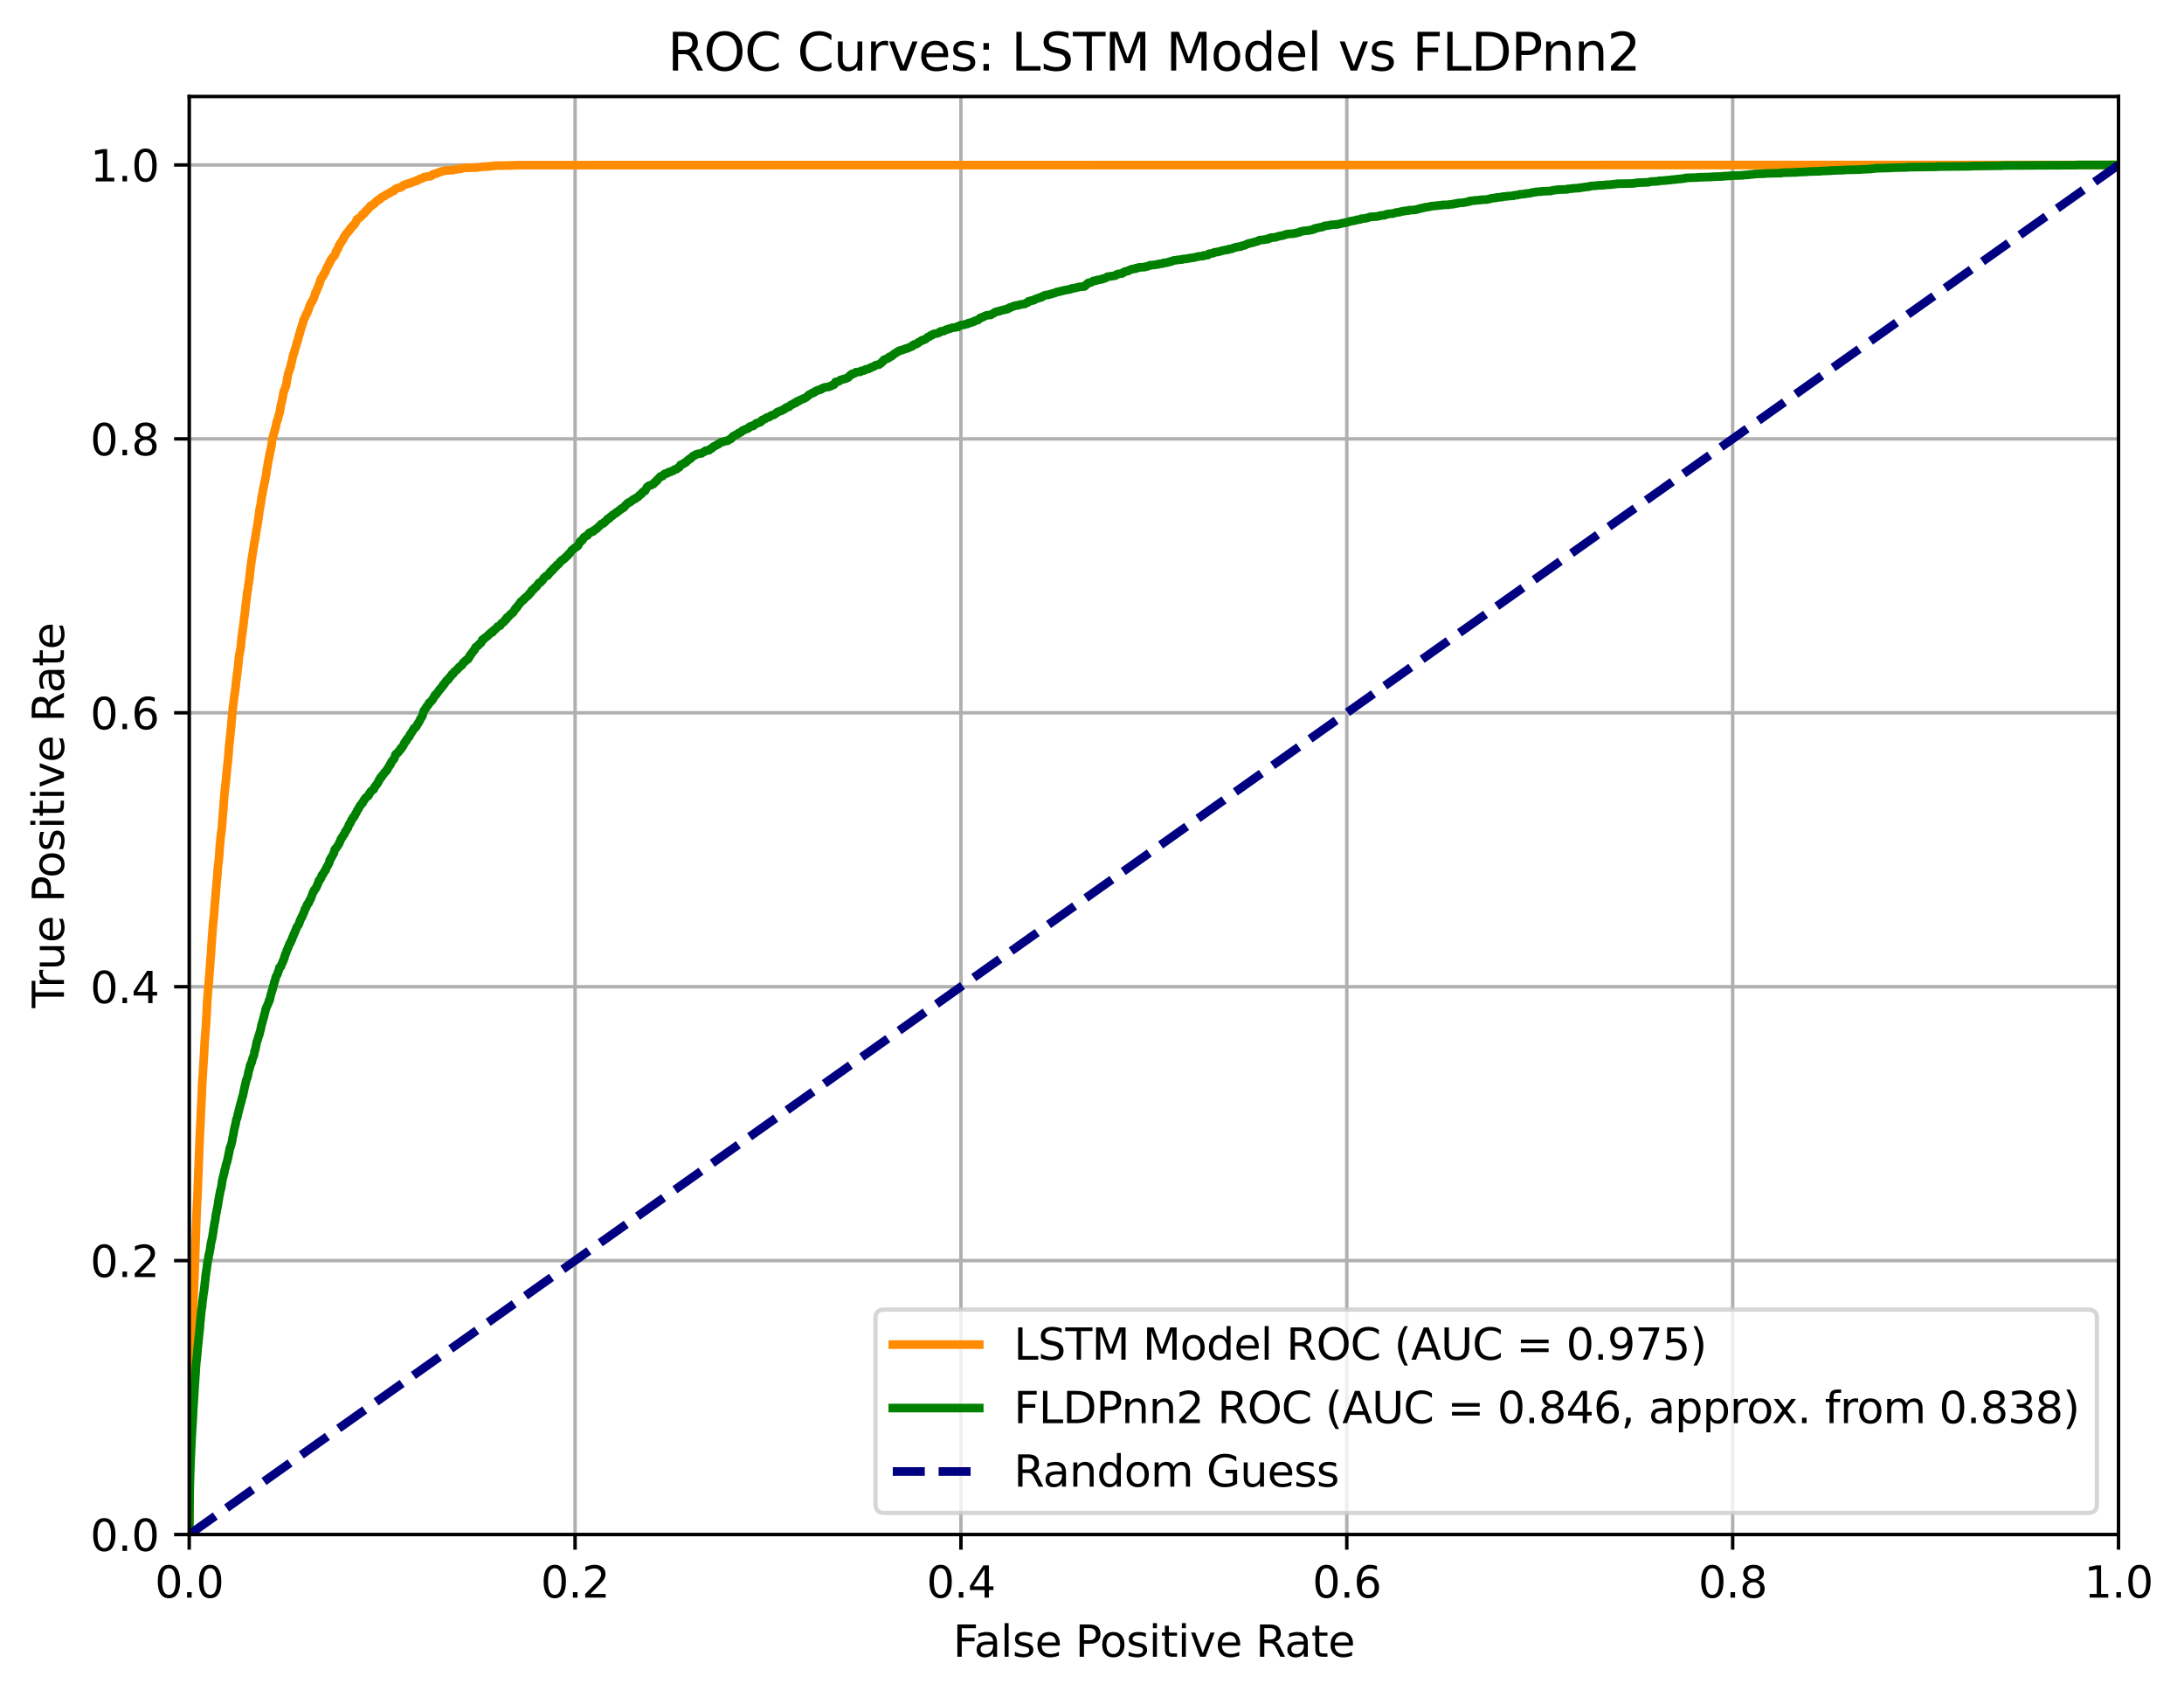 <?xml version="1.0" encoding="utf-8" standalone="no"?>
<!DOCTYPE svg PUBLIC "-//W3C//DTD SVG 1.1//EN"
  "http://www.w3.org/Graphics/SVG/1.1/DTD/svg11.dtd">
<svg xmlns:xlink="http://www.w3.org/1999/xlink" width="505.333pt" height="392.514pt" viewBox="0 0 505.333 392.514" xmlns="http://www.w3.org/2000/svg" version="1.1">
 <defs>
  <style type="text/css">*{stroke-linejoin: round; stroke-linecap: butt}</style>
 </defs>
 <g id="figure_1">
  <g id="patch_1">
   <path d="M 0 392.514 
L 505.333 392.514 
L 505.333 0 
L 0 0 
z
" style="fill: #ffffff"/>
  </g>
  <g id="axes_1">
   <g id="patch_2">
    <path d="M 43.781 354.958 
L 490.181 354.958 
L 490.181 22.318 
L 43.781 22.318 
z
" style="fill: #ffffff"/>
   </g>
   <g id="matplotlib.axis_1">
    <g id="xtick_1">
     <g id="line2d_1">
      <path d="M 43.781 354.958 
L 43.781 22.318 
" clip-path="url(#pa3175f938e)" style="fill: none; stroke: #b0b0b0; stroke-width: 0.8; stroke-linecap: square"/>
     </g>
     <g id="line2d_2">
      <defs>
       <path id="me5b25e21c5" d="M 0 0 
L 0 3.5 
" style="stroke: #000000; stroke-width: 0.8"/>
      </defs>
      <g>
       <use xlink:href="#me5b25e21c5" x="43.781" y="354.958" style="stroke: #000000; stroke-width: 0.8"/>
      </g>
     </g>
     <g id="text_1">
      <!-- 0.0 -->
      <g transform="translate(35.83 369.557) scale(0.1 -0.1)">
       <defs>
        <path id="DejaVuSans-30" d="M 2034 4250 
Q 1547 4250 1301 3770 
Q 1056 3291 1056 2328 
Q 1056 1369 1301 889 
Q 1547 409 2034 409 
Q 2525 409 2770 889 
Q 3016 1369 3016 2328 
Q 3016 3291 2770 3770 
Q 2525 4250 2034 4250 
z
M 2034 4750 
Q 2819 4750 3233 4129 
Q 3647 3509 3647 2328 
Q 3647 1150 3233 529 
Q 2819 -91 2034 -91 
Q 1250 -91 836 529 
Q 422 1150 422 2328 
Q 422 3509 836 4129 
Q 1250 4750 2034 4750 
z
" transform="scale(0.016)"/>
        <path id="DejaVuSans-2e" d="M 684 794 
L 1344 794 
L 1344 0 
L 684 0 
L 684 794 
z
" transform="scale(0.016)"/>
       </defs>
       <use xlink:href="#DejaVuSans-30"/>
       <use xlink:href="#DejaVuSans-2e" transform="translate(63.623 0)"/>
       <use xlink:href="#DejaVuSans-30" transform="translate(95.41 0)"/>
      </g>
     </g>
    </g>
    <g id="xtick_2">
     <g id="line2d_3">
      <path d="M 133.061 354.958 
L 133.061 22.318 
" clip-path="url(#pa3175f938e)" style="fill: none; stroke: #b0b0b0; stroke-width: 0.8; stroke-linecap: square"/>
     </g>
     <g id="line2d_4">
      <g>
       <use xlink:href="#me5b25e21c5" x="133.061" y="354.958" style="stroke: #000000; stroke-width: 0.8"/>
      </g>
     </g>
     <g id="text_2">
      <!-- 0.2 -->
      <g transform="translate(125.11 369.557) scale(0.1 -0.1)">
       <defs>
        <path id="DejaVuSans-32" d="M 1228 531 
L 3431 531 
L 3431 0 
L 469 0 
L 469 531 
Q 828 903 1448 1529 
Q 2069 2156 2228 2338 
Q 2531 2678 2651 2914 
Q 2772 3150 2772 3378 
Q 2772 3750 2511 3984 
Q 2250 4219 1831 4219 
Q 1534 4219 1204 4116 
Q 875 4013 500 3803 
L 500 4441 
Q 881 4594 1212 4672 
Q 1544 4750 1819 4750 
Q 2544 4750 2975 4387 
Q 3406 4025 3406 3419 
Q 3406 3131 3298 2873 
Q 3191 2616 2906 2266 
Q 2828 2175 2409 1742 
Q 1991 1309 1228 531 
z
" transform="scale(0.016)"/>
       </defs>
       <use xlink:href="#DejaVuSans-30"/>
       <use xlink:href="#DejaVuSans-2e" transform="translate(63.623 0)"/>
       <use xlink:href="#DejaVuSans-32" transform="translate(95.41 0)"/>
      </g>
     </g>
    </g>
    <g id="xtick_3">
     <g id="line2d_5">
      <path d="M 222.341 354.958 
L 222.341 22.318 
" clip-path="url(#pa3175f938e)" style="fill: none; stroke: #b0b0b0; stroke-width: 0.8; stroke-linecap: square"/>
     </g>
     <g id="line2d_6">
      <g>
       <use xlink:href="#me5b25e21c5" x="222.341" y="354.958" style="stroke: #000000; stroke-width: 0.8"/>
      </g>
     </g>
     <g id="text_3">
      <!-- 0.4 -->
      <g transform="translate(214.39 369.557) scale(0.1 -0.1)">
       <defs>
        <path id="DejaVuSans-34" d="M 2419 4116 
L 825 1625 
L 2419 1625 
L 2419 4116 
z
M 2253 4666 
L 3047 4666 
L 3047 1625 
L 3713 1625 
L 3713 1100 
L 3047 1100 
L 3047 0 
L 2419 0 
L 2419 1100 
L 313 1100 
L 313 1709 
L 2253 4666 
z
" transform="scale(0.016)"/>
       </defs>
       <use xlink:href="#DejaVuSans-30"/>
       <use xlink:href="#DejaVuSans-2e" transform="translate(63.623 0)"/>
       <use xlink:href="#DejaVuSans-34" transform="translate(95.41 0)"/>
      </g>
     </g>
    </g>
    <g id="xtick_4">
     <g id="line2d_7">
      <path d="M 311.621 354.958 
L 311.621 22.318 
" clip-path="url(#pa3175f938e)" style="fill: none; stroke: #b0b0b0; stroke-width: 0.8; stroke-linecap: square"/>
     </g>
     <g id="line2d_8">
      <g>
       <use xlink:href="#me5b25e21c5" x="311.621" y="354.958" style="stroke: #000000; stroke-width: 0.8"/>
      </g>
     </g>
     <g id="text_4">
      <!-- 0.6 -->
      <g transform="translate(303.67 369.557) scale(0.1 -0.1)">
       <defs>
        <path id="DejaVuSans-36" d="M 2113 2584 
Q 1688 2584 1439 2293 
Q 1191 2003 1191 1497 
Q 1191 994 1439 701 
Q 1688 409 2113 409 
Q 2538 409 2786 701 
Q 3034 994 3034 1497 
Q 3034 2003 2786 2293 
Q 2538 2584 2113 2584 
z
M 3366 4563 
L 3366 3988 
Q 3128 4100 2886 4159 
Q 2644 4219 2406 4219 
Q 1781 4219 1451 3797 
Q 1122 3375 1075 2522 
Q 1259 2794 1537 2939 
Q 1816 3084 2150 3084 
Q 2853 3084 3261 2657 
Q 3669 2231 3669 1497 
Q 3669 778 3244 343 
Q 2819 -91 2113 -91 
Q 1303 -91 875 529 
Q 447 1150 447 2328 
Q 447 3434 972 4092 
Q 1497 4750 2381 4750 
Q 2619 4750 2861 4703 
Q 3103 4656 3366 4563 
z
" transform="scale(0.016)"/>
       </defs>
       <use xlink:href="#DejaVuSans-30"/>
       <use xlink:href="#DejaVuSans-2e" transform="translate(63.623 0)"/>
       <use xlink:href="#DejaVuSans-36" transform="translate(95.41 0)"/>
      </g>
     </g>
    </g>
    <g id="xtick_5">
     <g id="line2d_9">
      <path d="M 400.901 354.958 
L 400.901 22.318 
" clip-path="url(#pa3175f938e)" style="fill: none; stroke: #b0b0b0; stroke-width: 0.8; stroke-linecap: square"/>
     </g>
     <g id="line2d_10">
      <g>
       <use xlink:href="#me5b25e21c5" x="400.901" y="354.958" style="stroke: #000000; stroke-width: 0.8"/>
      </g>
     </g>
     <g id="text_5">
      <!-- 0.8 -->
      <g transform="translate(392.95 369.557) scale(0.1 -0.1)">
       <defs>
        <path id="DejaVuSans-38" d="M 2034 2216 
Q 1584 2216 1326 1975 
Q 1069 1734 1069 1313 
Q 1069 891 1326 650 
Q 1584 409 2034 409 
Q 2484 409 2743 651 
Q 3003 894 3003 1313 
Q 3003 1734 2745 1975 
Q 2488 2216 2034 2216 
z
M 1403 2484 
Q 997 2584 770 2862 
Q 544 3141 544 3541 
Q 544 4100 942 4425 
Q 1341 4750 2034 4750 
Q 2731 4750 3128 4425 
Q 3525 4100 3525 3541 
Q 3525 3141 3298 2862 
Q 3072 2584 2669 2484 
Q 3125 2378 3379 2068 
Q 3634 1759 3634 1313 
Q 3634 634 3220 271 
Q 2806 -91 2034 -91 
Q 1263 -91 848 271 
Q 434 634 434 1313 
Q 434 1759 690 2068 
Q 947 2378 1403 2484 
z
M 1172 3481 
Q 1172 3119 1398 2916 
Q 1625 2713 2034 2713 
Q 2441 2713 2670 2916 
Q 2900 3119 2900 3481 
Q 2900 3844 2670 4047 
Q 2441 4250 2034 4250 
Q 1625 4250 1398 4047 
Q 1172 3844 1172 3481 
z
" transform="scale(0.016)"/>
       </defs>
       <use xlink:href="#DejaVuSans-30"/>
       <use xlink:href="#DejaVuSans-2e" transform="translate(63.623 0)"/>
       <use xlink:href="#DejaVuSans-38" transform="translate(95.41 0)"/>
      </g>
     </g>
    </g>
    <g id="xtick_6">
     <g id="line2d_11">
      <path d="M 490.181 354.958 
L 490.181 22.318 
" clip-path="url(#pa3175f938e)" style="fill: none; stroke: #b0b0b0; stroke-width: 0.8; stroke-linecap: square"/>
     </g>
     <g id="line2d_12">
      <g>
       <use xlink:href="#me5b25e21c5" x="490.181" y="354.958" style="stroke: #000000; stroke-width: 0.8"/>
      </g>
     </g>
     <g id="text_6">
      <!-- 1.0 -->
      <g transform="translate(482.23 369.557) scale(0.1 -0.1)">
       <defs>
        <path id="DejaVuSans-31" d="M 794 531 
L 1825 531 
L 1825 4091 
L 703 3866 
L 703 4441 
L 1819 4666 
L 2450 4666 
L 2450 531 
L 3481 531 
L 3481 0 
L 794 0 
L 794 531 
z
" transform="scale(0.016)"/>
       </defs>
       <use xlink:href="#DejaVuSans-31"/>
       <use xlink:href="#DejaVuSans-2e" transform="translate(63.623 0)"/>
       <use xlink:href="#DejaVuSans-30" transform="translate(95.41 0)"/>
      </g>
     </g>
    </g>
    <g id="text_7">
     <!-- False Positive Rate -->
     <g transform="translate(220.515 383.235) scale(0.1 -0.1)">
      <defs>
       <path id="DejaVuSans-46" d="M 628 4666 
L 3309 4666 
L 3309 4134 
L 1259 4134 
L 1259 2759 
L 3109 2759 
L 3109 2228 
L 1259 2228 
L 1259 0 
L 628 0 
L 628 4666 
z
" transform="scale(0.016)"/>
       <path id="DejaVuSans-61" d="M 2194 1759 
Q 1497 1759 1228 1600 
Q 959 1441 959 1056 
Q 959 750 1161 570 
Q 1363 391 1709 391 
Q 2188 391 2477 730 
Q 2766 1069 2766 1631 
L 2766 1759 
L 2194 1759 
z
M 3341 1997 
L 3341 0 
L 2766 0 
L 2766 531 
Q 2569 213 2275 61 
Q 1981 -91 1556 -91 
Q 1019 -91 701 211 
Q 384 513 384 1019 
Q 384 1609 779 1909 
Q 1175 2209 1959 2209 
L 2766 2209 
L 2766 2266 
Q 2766 2663 2505 2880 
Q 2244 3097 1772 3097 
Q 1472 3097 1187 3025 
Q 903 2953 641 2809 
L 641 3341 
Q 956 3463 1253 3523 
Q 1550 3584 1831 3584 
Q 2591 3584 2966 3190 
Q 3341 2797 3341 1997 
z
" transform="scale(0.016)"/>
       <path id="DejaVuSans-6c" d="M 603 4863 
L 1178 4863 
L 1178 0 
L 603 0 
L 603 4863 
z
" transform="scale(0.016)"/>
       <path id="DejaVuSans-73" d="M 2834 3397 
L 2834 2853 
Q 2591 2978 2328 3040 
Q 2066 3103 1784 3103 
Q 1356 3103 1142 2972 
Q 928 2841 928 2578 
Q 928 2378 1081 2264 
Q 1234 2150 1697 2047 
L 1894 2003 
Q 2506 1872 2764 1633 
Q 3022 1394 3022 966 
Q 3022 478 2636 193 
Q 2250 -91 1575 -91 
Q 1294 -91 989 -36 
Q 684 19 347 128 
L 347 722 
Q 666 556 975 473 
Q 1284 391 1588 391 
Q 1994 391 2212 530 
Q 2431 669 2431 922 
Q 2431 1156 2273 1281 
Q 2116 1406 1581 1522 
L 1381 1569 
Q 847 1681 609 1914 
Q 372 2147 372 2553 
Q 372 3047 722 3315 
Q 1072 3584 1716 3584 
Q 2034 3584 2315 3537 
Q 2597 3491 2834 3397 
z
" transform="scale(0.016)"/>
       <path id="DejaVuSans-65" d="M 3597 1894 
L 3597 1613 
L 953 1613 
Q 991 1019 1311 708 
Q 1631 397 2203 397 
Q 2534 397 2845 478 
Q 3156 559 3463 722 
L 3463 178 
Q 3153 47 2828 -22 
Q 2503 -91 2169 -91 
Q 1331 -91 842 396 
Q 353 884 353 1716 
Q 353 2575 817 3079 
Q 1281 3584 2069 3584 
Q 2775 3584 3186 3129 
Q 3597 2675 3597 1894 
z
M 3022 2063 
Q 3016 2534 2758 2815 
Q 2500 3097 2075 3097 
Q 1594 3097 1305 2825 
Q 1016 2553 972 2059 
L 3022 2063 
z
" transform="scale(0.016)"/>
       <path id="DejaVuSans-20" transform="scale(0.016)"/>
       <path id="DejaVuSans-50" d="M 1259 4147 
L 1259 2394 
L 2053 2394 
Q 2494 2394 2734 2622 
Q 2975 2850 2975 3272 
Q 2975 3691 2734 3919 
Q 2494 4147 2053 4147 
L 1259 4147 
z
M 628 4666 
L 2053 4666 
Q 2838 4666 3239 4311 
Q 3641 3956 3641 3272 
Q 3641 2581 3239 2228 
Q 2838 1875 2053 1875 
L 1259 1875 
L 1259 0 
L 628 0 
L 628 4666 
z
" transform="scale(0.016)"/>
       <path id="DejaVuSans-6f" d="M 1959 3097 
Q 1497 3097 1228 2736 
Q 959 2375 959 1747 
Q 959 1119 1226 758 
Q 1494 397 1959 397 
Q 2419 397 2687 759 
Q 2956 1122 2956 1747 
Q 2956 2369 2687 2733 
Q 2419 3097 1959 3097 
z
M 1959 3584 
Q 2709 3584 3137 3096 
Q 3566 2609 3566 1747 
Q 3566 888 3137 398 
Q 2709 -91 1959 -91 
Q 1206 -91 779 398 
Q 353 888 353 1747 
Q 353 2609 779 3096 
Q 1206 3584 1959 3584 
z
" transform="scale(0.016)"/>
       <path id="DejaVuSans-69" d="M 603 3500 
L 1178 3500 
L 1178 0 
L 603 0 
L 603 3500 
z
M 603 4863 
L 1178 4863 
L 1178 4134 
L 603 4134 
L 603 4863 
z
" transform="scale(0.016)"/>
       <path id="DejaVuSans-74" d="M 1172 4494 
L 1172 3500 
L 2356 3500 
L 2356 3053 
L 1172 3053 
L 1172 1153 
Q 1172 725 1289 603 
Q 1406 481 1766 481 
L 2356 481 
L 2356 0 
L 1766 0 
Q 1100 0 847 248 
Q 594 497 594 1153 
L 594 3053 
L 172 3053 
L 172 3500 
L 594 3500 
L 594 4494 
L 1172 4494 
z
" transform="scale(0.016)"/>
       <path id="DejaVuSans-76" d="M 191 3500 
L 800 3500 
L 1894 563 
L 2988 3500 
L 3597 3500 
L 2284 0 
L 1503 0 
L 191 3500 
z
" transform="scale(0.016)"/>
       <path id="DejaVuSans-52" d="M 2841 2188 
Q 3044 2119 3236 1894 
Q 3428 1669 3622 1275 
L 4263 0 
L 3584 0 
L 2988 1197 
Q 2756 1666 2539 1819 
Q 2322 1972 1947 1972 
L 1259 1972 
L 1259 0 
L 628 0 
L 628 4666 
L 2053 4666 
Q 2853 4666 3247 4331 
Q 3641 3997 3641 3322 
Q 3641 2881 3436 2590 
Q 3231 2300 2841 2188 
z
M 1259 4147 
L 1259 2491 
L 2053 2491 
Q 2509 2491 2742 2702 
Q 2975 2913 2975 3322 
Q 2975 3731 2742 3939 
Q 2509 4147 2053 4147 
L 1259 4147 
z
" transform="scale(0.016)"/>
      </defs>
      <use xlink:href="#DejaVuSans-46"/>
      <use xlink:href="#DejaVuSans-61" transform="translate(48.395 0)"/>
      <use xlink:href="#DejaVuSans-6c" transform="translate(109.674 0)"/>
      <use xlink:href="#DejaVuSans-73" transform="translate(137.457 0)"/>
      <use xlink:href="#DejaVuSans-65" transform="translate(189.557 0)"/>
      <use xlink:href="#DejaVuSans-20" transform="translate(251.08 0)"/>
      <use xlink:href="#DejaVuSans-50" transform="translate(282.867 0)"/>
      <use xlink:href="#DejaVuSans-6f" transform="translate(339.545 0)"/>
      <use xlink:href="#DejaVuSans-73" transform="translate(400.727 0)"/>
      <use xlink:href="#DejaVuSans-69" transform="translate(452.826 0)"/>
      <use xlink:href="#DejaVuSans-74" transform="translate(480.609 0)"/>
      <use xlink:href="#DejaVuSans-69" transform="translate(519.818 0)"/>
      <use xlink:href="#DejaVuSans-76" transform="translate(547.602 0)"/>
      <use xlink:href="#DejaVuSans-65" transform="translate(606.781 0)"/>
      <use xlink:href="#DejaVuSans-20" transform="translate(668.305 0)"/>
      <use xlink:href="#DejaVuSans-52" transform="translate(700.092 0)"/>
      <use xlink:href="#DejaVuSans-61" transform="translate(767.324 0)"/>
      <use xlink:href="#DejaVuSans-74" transform="translate(828.604 0)"/>
      <use xlink:href="#DejaVuSans-65" transform="translate(867.812 0)"/>
     </g>
    </g>
   </g>
   <g id="matplotlib.axis_2">
    <g id="ytick_1">
     <g id="line2d_13">
      <path d="M 43.781 354.958 
L 490.181 354.958 
" clip-path="url(#pa3175f938e)" style="fill: none; stroke: #b0b0b0; stroke-width: 0.8; stroke-linecap: square"/>
     </g>
     <g id="line2d_14">
      <defs>
       <path id="m8eecbc88f3" d="M 0 0 
L -3.5 0 
" style="stroke: #000000; stroke-width: 0.8"/>
      </defs>
      <g>
       <use xlink:href="#m8eecbc88f3" x="43.781" y="354.958" style="stroke: #000000; stroke-width: 0.8"/>
      </g>
     </g>
     <g id="text_8">
      <!-- 0.0 -->
      <g transform="translate(20.878 358.757) scale(0.1 -0.1)">
       <use xlink:href="#DejaVuSans-30"/>
       <use xlink:href="#DejaVuSans-2e" transform="translate(63.623 0)"/>
       <use xlink:href="#DejaVuSans-30" transform="translate(95.41 0)"/>
      </g>
     </g>
    </g>
    <g id="ytick_2">
     <g id="line2d_15">
      <path d="M 43.781 291.598 
L 490.181 291.598 
" clip-path="url(#pa3175f938e)" style="fill: none; stroke: #b0b0b0; stroke-width: 0.8; stroke-linecap: square"/>
     </g>
     <g id="line2d_16">
      <g>
       <use xlink:href="#m8eecbc88f3" x="43.781" y="291.598" style="stroke: #000000; stroke-width: 0.8"/>
      </g>
     </g>
     <g id="text_9">
      <!-- 0.2 -->
      <g transform="translate(20.878 295.397) scale(0.1 -0.1)">
       <use xlink:href="#DejaVuSans-30"/>
       <use xlink:href="#DejaVuSans-2e" transform="translate(63.623 0)"/>
       <use xlink:href="#DejaVuSans-32" transform="translate(95.41 0)"/>
      </g>
     </g>
    </g>
    <g id="ytick_3">
     <g id="line2d_17">
      <path d="M 43.781 228.238 
L 490.181 228.238 
" clip-path="url(#pa3175f938e)" style="fill: none; stroke: #b0b0b0; stroke-width: 0.8; stroke-linecap: square"/>
     </g>
     <g id="line2d_18">
      <g>
       <use xlink:href="#m8eecbc88f3" x="43.781" y="228.238" style="stroke: #000000; stroke-width: 0.8"/>
      </g>
     </g>
     <g id="text_10">
      <!-- 0.4 -->
      <g transform="translate(20.878 232.037) scale(0.1 -0.1)">
       <use xlink:href="#DejaVuSans-30"/>
       <use xlink:href="#DejaVuSans-2e" transform="translate(63.623 0)"/>
       <use xlink:href="#DejaVuSans-34" transform="translate(95.41 0)"/>
      </g>
     </g>
    </g>
    <g id="ytick_4">
     <g id="line2d_19">
      <path d="M 43.781 164.878 
L 490.181 164.878 
" clip-path="url(#pa3175f938e)" style="fill: none; stroke: #b0b0b0; stroke-width: 0.8; stroke-linecap: square"/>
     </g>
     <g id="line2d_20">
      <g>
       <use xlink:href="#m8eecbc88f3" x="43.781" y="164.878" style="stroke: #000000; stroke-width: 0.8"/>
      </g>
     </g>
     <g id="text_11">
      <!-- 0.6 -->
      <g transform="translate(20.878 168.677) scale(0.1 -0.1)">
       <use xlink:href="#DejaVuSans-30"/>
       <use xlink:href="#DejaVuSans-2e" transform="translate(63.623 0)"/>
       <use xlink:href="#DejaVuSans-36" transform="translate(95.41 0)"/>
      </g>
     </g>
    </g>
    <g id="ytick_5">
     <g id="line2d_21">
      <path d="M 43.781 101.518 
L 490.181 101.518 
" clip-path="url(#pa3175f938e)" style="fill: none; stroke: #b0b0b0; stroke-width: 0.8; stroke-linecap: square"/>
     </g>
     <g id="line2d_22">
      <g>
       <use xlink:href="#m8eecbc88f3" x="43.781" y="101.518" style="stroke: #000000; stroke-width: 0.8"/>
      </g>
     </g>
     <g id="text_12">
      <!-- 0.8 -->
      <g transform="translate(20.878 105.317) scale(0.1 -0.1)">
       <use xlink:href="#DejaVuSans-30"/>
       <use xlink:href="#DejaVuSans-2e" transform="translate(63.623 0)"/>
       <use xlink:href="#DejaVuSans-38" transform="translate(95.41 0)"/>
      </g>
     </g>
    </g>
    <g id="ytick_6">
     <g id="line2d_23">
      <path d="M 43.781 38.158 
L 490.181 38.158 
" clip-path="url(#pa3175f938e)" style="fill: none; stroke: #b0b0b0; stroke-width: 0.8; stroke-linecap: square"/>
     </g>
     <g id="line2d_24">
      <g>
       <use xlink:href="#m8eecbc88f3" x="43.781" y="38.158" style="stroke: #000000; stroke-width: 0.8"/>
      </g>
     </g>
     <g id="text_13">
      <!-- 1.0 -->
      <g transform="translate(20.878 41.957) scale(0.1 -0.1)">
       <use xlink:href="#DejaVuSans-31"/>
       <use xlink:href="#DejaVuSans-2e" transform="translate(63.623 0)"/>
       <use xlink:href="#DejaVuSans-30" transform="translate(95.41 0)"/>
      </g>
     </g>
    </g>
    <g id="text_14">
     <!-- True Positive Rate -->
     <g transform="translate(14.798 233.168) rotate(-90) scale(0.1 -0.1)">
      <defs>
       <path id="DejaVuSans-54" d="M -19 4666 
L 3928 4666 
L 3928 4134 
L 2272 4134 
L 2272 0 
L 1638 0 
L 1638 4134 
L -19 4134 
L -19 4666 
z
" transform="scale(0.016)"/>
       <path id="DejaVuSans-72" d="M 2631 2963 
Q 2534 3019 2420 3045 
Q 2306 3072 2169 3072 
Q 1681 3072 1420 2755 
Q 1159 2438 1159 1844 
L 1159 0 
L 581 0 
L 581 3500 
L 1159 3500 
L 1159 2956 
Q 1341 3275 1631 3429 
Q 1922 3584 2338 3584 
Q 2397 3584 2469 3576 
Q 2541 3569 2628 3553 
L 2631 2963 
z
" transform="scale(0.016)"/>
       <path id="DejaVuSans-75" d="M 544 1381 
L 544 3500 
L 1119 3500 
L 1119 1403 
Q 1119 906 1312 657 
Q 1506 409 1894 409 
Q 2359 409 2629 706 
Q 2900 1003 2900 1516 
L 2900 3500 
L 3475 3500 
L 3475 0 
L 2900 0 
L 2900 538 
Q 2691 219 2414 64 
Q 2138 -91 1772 -91 
Q 1169 -91 856 284 
Q 544 659 544 1381 
z
M 1991 3584 
L 1991 3584 
z
" transform="scale(0.016)"/>
      </defs>
      <use xlink:href="#DejaVuSans-54"/>
      <use xlink:href="#DejaVuSans-72" transform="translate(46.334 0)"/>
      <use xlink:href="#DejaVuSans-75" transform="translate(87.447 0)"/>
      <use xlink:href="#DejaVuSans-65" transform="translate(150.826 0)"/>
      <use xlink:href="#DejaVuSans-20" transform="translate(212.35 0)"/>
      <use xlink:href="#DejaVuSans-50" transform="translate(244.137 0)"/>
      <use xlink:href="#DejaVuSans-6f" transform="translate(300.814 0)"/>
      <use xlink:href="#DejaVuSans-73" transform="translate(361.996 0)"/>
      <use xlink:href="#DejaVuSans-69" transform="translate(414.096 0)"/>
      <use xlink:href="#DejaVuSans-74" transform="translate(441.879 0)"/>
      <use xlink:href="#DejaVuSans-69" transform="translate(481.088 0)"/>
      <use xlink:href="#DejaVuSans-76" transform="translate(508.871 0)"/>
      <use xlink:href="#DejaVuSans-65" transform="translate(568.051 0)"/>
      <use xlink:href="#DejaVuSans-20" transform="translate(629.574 0)"/>
      <use xlink:href="#DejaVuSans-52" transform="translate(661.361 0)"/>
      <use xlink:href="#DejaVuSans-61" transform="translate(728.594 0)"/>
      <use xlink:href="#DejaVuSans-74" transform="translate(789.873 0)"/>
      <use xlink:href="#DejaVuSans-65" transform="translate(829.082 0)"/>
     </g>
    </g>
   </g>
   <g id="line2d_25">
    <path d="M 43.781 354.958 
L 43.891 337.871 
L 43.894 337.828 
L 44.005 332.275 
L 44.008 332.189 
L 44.119 327.319 
L 44.12 327.319 
L 44.227 321.979 
L 44.234 321.894 
L 44.345 316.896 
L 44.348 316.896 
L 44.459 312.71 
L 44.461 312.667 
L 44.572 307.797 
L 44.577 307.712 
L 44.688 303.141 
L 44.694 303.098 
L 44.805 299.723 
L 44.814 299.68 
L 44.925 296.861 
L 44.935 296.776 
L 45.046 293.657 
L 45.051 293.572 
L 45.16 290.154 
L 45.163 290.154 
L 45.274 286.822 
L 45.277 286.822 
L 45.388 283.447 
L 45.392 283.447 
L 45.503 280.158 
L 45.514 280.115 
L 45.623 277.894 
L 45.684 276.912 
L 45.794 273.793 
L 45.803 273.708 
L 45.909 270.931 
L 45.911 270.931 
L 46.281 261.49 
L 46.298 261.405 
L 46.408 259.141 
L 46.411 259.055 
L 46.521 256.492 
L 46.528 256.449 
L 46.639 254.313 
L 46.643 254.228 
L 46.754 251.238 
L 46.755 251.238 
L 46.866 249.444 
L 46.877 249.358 
L 46.987 247.479 
L 46.991 247.393 
L 47.096 245.642 
L 47.106 245.642 
L 47.217 243.762 
L 47.22 243.762 
L 47.329 241.626 
L 47.337 241.541 
L 47.448 239.875 
L 47.454 239.789 
L 47.559 238.337 
L 47.579 238.251 
L 47.69 236.713 
L 47.693 236.628 
L 47.803 234.449 
L 47.824 234.364 
L 47.927 232.014 
L 47.942 231.929 
L 48.053 230.135 
L 48.071 230.049 
L 48.177 228.554 
L 48.202 228.512 
L 48.304 227.23 
L 48.325 227.145 
L 48.436 225.436 
L 48.448 225.35 
L 48.559 223.855 
L 48.574 223.77 
L 48.685 222.061 
L 48.691 221.976 
L 48.798 220.865 
L 48.813 220.779 
L 48.915 218.857 
L 48.93 218.772 
L 49.041 217.106 
L 49.049 217.02 
L 49.159 215.482 
L 49.166 215.397 
L 49.275 214.03 
L 49.283 213.987 
L 49.393 212.748 
L 49.401 212.663 
L 49.511 211.766 
L 49.521 211.68 
L 49.63 210.057 
L 49.635 210.014 
L 49.745 208.69 
L 49.758 208.605 
L 49.869 207.451 
L 49.875 207.409 
L 49.98 205.743 
L 49.998 205.657 
L 50.103 204.461 
L 50.111 204.376 
L 50.218 203.179 
L 50.246 203.094 
L 50.354 201.385 
L 50.356 201.385 
L 50.374 201.3 
L 50.484 199.976 
L 50.5 199.89 
L 50.608 199.121 
L 50.615 199.036 
L 50.712 197.968 
L 50.732 197.882 
L 50.841 195.917 
L 50.85 195.832 
L 50.96 194.764 
L 50.966 194.679 
L 51.072 193.44 
L 51.084 193.354 
L 51.193 192.543 
L 51.207 192.457 
L 51.318 191.688 
L 51.324 191.603 
L 51.429 190.193 
L 51.442 190.108 
L 51.545 188.527 
L 51.557 188.442 
L 51.666 187.246 
L 51.68 187.16 
L 51.788 185.28 
L 51.817 185.195 
L 51.926 183.614 
L 51.957 183.529 
L 52.068 182.418 
L 52.086 182.333 
L 52.189 181.222 
L 52.214 181.179 
L 52.319 180.197 
L 52.333 180.112 
L 52.442 178.616 
L 52.474 178.531 
L 52.58 177.378 
L 52.594 177.335 
L 52.705 176.181 
L 52.735 176.096 
L 52.84 174.729 
L 52.86 174.644 
L 52.968 173.02 
L 52.978 172.935 
L 53.081 171.867 
L 53.114 171.781 
L 53.224 170.585 
L 53.238 170.5 
L 53.347 169.346 
L 53.359 169.261 
L 53.461 168.321 
L 53.48 168.236 
L 53.589 166.612 
L 53.608 166.527 
L 53.718 165.374 
L 53.732 165.288 
L 53.843 163.964 
L 53.857 163.879 
L 53.967 162.939 
L 53.982 162.853 
L 54.092 162.042 
L 54.106 161.956 
L 54.205 161.016 
L 54.238 160.931 
L 54.349 160.034 
L 54.385 159.948 
L 54.487 159.137 
L 54.503 159.051 
L 54.611 157.812 
L 54.631 157.727 
L 54.733 156.915 
L 54.765 156.83 
L 54.848 155.805 
L 54.9 155.719 
L 55.006 154.737 
L 55.023 154.651 
L 55.134 153.626 
L 55.145 153.541 
L 55.251 152.387 
L 55.26 152.302 
L 55.365 151.447 
L 55.399 151.362 
L 55.507 150.721 
L 55.547 150.636 
L 55.657 149.952 
L 55.688 149.867 
L 55.799 148.628 
L 55.809 148.543 
L 55.918 147.304 
L 55.935 147.218 
L 56.041 146.663 
L 56.065 146.578 
L 56.175 145.51 
L 56.2 145.424 
L 56.31 144.57 
L 56.329 144.484 
L 56.44 143.416 
L 56.453 143.331 
L 56.552 142.477 
L 56.589 142.434 
L 56.7 141.451 
L 56.71 141.409 
L 56.819 140.17 
L 56.845 140.084 
L 56.956 139.016 
L 57.003 138.931 
L 57.113 137.82 
L 57.126 137.735 
L 57.233 136.838 
L 57.252 136.752 
L 57.344 136.325 
L 57.368 136.282 
L 57.477 135.172 
L 57.515 135.086 
L 57.626 134.36 
L 57.657 134.275 
L 57.766 133.292 
L 57.782 133.207 
L 57.884 132.053 
L 57.92 131.968 
L 58.02 130.943 
L 58.04 130.9 
L 58.151 130.003 
L 58.169 129.917 
L 58.266 129.191 
L 58.301 129.106 
L 58.403 128.294 
L 58.435 128.251 
L 58.543 127.525 
L 58.558 127.44 
L 58.669 126.628 
L 58.691 126.543 
L 58.801 125.774 
L 58.82 125.688 
L 58.929 125.09 
L 58.97 125.005 
L 59.079 124.364 
L 59.091 124.279 
L 59.202 123.51 
L 59.218 123.424 
L 59.328 122.655 
L 59.353 122.57 
L 59.456 121.972 
L 59.492 121.886 
L 59.599 121.16 
L 59.63 121.075 
L 59.741 120.22 
L 59.774 120.135 
L 59.874 119.152 
L 59.925 119.067 
L 60.036 118.042 
L 60.057 117.956 
L 60.159 117.315 
L 60.209 117.23 
L 60.319 116.589 
L 60.352 116.504 
L 60.456 115.564 
L 60.48 115.479 
L 60.591 114.752 
L 60.604 114.667 
L 60.714 114.24 
L 60.734 114.154 
L 60.841 113.428 
L 60.858 113.343 
L 60.966 112.83 
L 60.996 112.745 
L 61.107 112.061 
L 61.117 112.018 
L 61.224 111.634 
L 61.256 111.548 
L 61.361 110.865 
L 61.391 110.779 
L 61.499 110.139 
L 61.53 110.053 
L 61.632 109.455 
L 61.646 109.37 
L 61.748 108.515 
L 61.775 108.43 
L 61.886 107.875 
L 61.91 107.789 
L 62.021 106.935 
L 62.064 106.849 
L 62.166 106.209 
L 62.217 106.123 
L 62.319 105.44 
L 62.346 105.354 
L 62.448 104.713 
L 62.48 104.628 
L 62.59 104.201 
L 62.614 104.115 
L 62.724 103.517 
L 62.755 103.475 
L 62.862 102.706 
L 62.877 102.663 
L 62.979 101.723 
L 63.011 101.638 
L 63.094 101.296 
L 63.119 101.296 
L 63.138 101.211 
L 63.243 100.698 
L 63.295 100.612 
L 63.402 100.143 
L 63.451 100.057 
L 63.558 99.587 
L 63.591 99.502 
L 63.67 99.117 
L 63.724 99.032 
L 63.83 98.562 
L 63.855 98.477 
L 63.964 97.836 
L 63.988 97.793 
L 64.086 97.451 
L 64.117 97.366 
L 64.213 97.11 
L 64.276 97.024 
L 64.375 96.512 
L 64.41 96.426 
L 64.508 95.956 
L 64.574 95.871 
L 64.683 95.486 
L 64.707 95.444 
L 64.816 94.717 
L 64.847 94.632 
L 64.999 93.649 
L 65.031 93.564 
L 65.126 93.179 
L 65.162 93.094 
L 65.256 92.581 
L 65.301 92.496 
L 65.407 91.812 
L 65.438 91.727 
L 65.531 91.086 
L 65.563 91.001 
L 65.642 90.616 
L 65.719 90.531 
L 65.801 90.189 
L 65.871 90.104 
L 65.944 89.847 
L 66.002 89.762 
L 66.101 89.378 
L 66.174 89.292 
L 66.282 88.694 
L 66.297 88.609 
L 66.407 87.882 
L 66.419 87.84 
L 66.525 87.242 
L 66.557 87.156 
L 66.666 86.473 
L 66.699 86.387 
L 66.799 86.131 
L 66.84 86.046 
L 66.945 85.661 
L 66.979 85.576 
L 67.079 85.277 
L 67.14 85.191 
L 67.246 84.764 
L 67.263 84.679 
L 67.371 84.123 
L 67.383 84.08 
L 67.49 83.653 
L 67.522 83.568 
L 67.626 83.055 
L 67.63 83.055 
L 67.652 82.97 
L 67.763 82.372 
L 67.823 82.286 
L 67.88 81.902 
L 67.986 81.816 
L 68.068 81.432 
L 68.119 81.389 
L 68.23 80.834 
L 68.26 80.791 
L 68.364 80.492 
L 68.42 80.407 
L 68.512 79.937 
L 68.554 79.851 
L 68.655 79.339 
L 68.725 79.253 
L 68.83 78.869 
L 68.912 78.783 
L 69.022 78.228 
L 69.05 78.143 
L 69.151 77.673 
L 69.19 77.587 
L 69.283 77.246 
L 69.368 77.16 
L 69.454 76.69 
L 69.488 76.605 
L 69.568 76.22 
L 69.632 76.135 
L 69.716 75.793 
L 69.774 75.708 
L 69.881 75.28 
L 69.919 75.195 
L 70.005 74.853 
L 70.03 74.853 
L 70.097 74.768 
L 70.2 74.127 
L 70.262 74.042 
L 70.371 73.785 
L 70.418 73.7 
L 70.525 73.572 
L 70.562 73.486 
L 70.625 73.187 
L 70.696 73.102 
L 70.785 72.846 
L 70.91 72.76 
L 71.011 72.376 
L 71.125 72.29 
L 71.209 71.948 
L 71.303 71.863 
L 71.404 71.521 
L 71.427 71.436 
L 71.531 71.094 
L 71.553 71.009 
L 71.652 70.752 
L 71.701 70.667 
L 71.808 70.411 
L 71.867 70.325 
L 71.962 70.069 
L 72.085 69.983 
L 72.182 69.77 
L 72.266 69.684 
L 72.343 69.428 
L 72.43 69.343 
L 72.531 69.044 
L 72.617 68.958 
L 72.724 68.616 
L 72.738 68.531 
L 72.84 68.232 
L 72.901 68.146 
L 72.981 67.677 
L 73.04 67.591 
L 73.12 67.506 
L 73.127 67.506 
L 73.209 67.42 
L 73.318 67.036 
L 73.374 66.95 
L 73.472 66.651 
L 73.526 66.566 
L 73.626 66.31 
L 73.679 66.224 
L 73.782 65.925 
L 73.816 65.84 
L 73.918 65.541 
L 73.998 65.455 
L 74.104 64.857 
L 74.187 64.772 
L 74.291 64.473 
L 74.355 64.387 
L 74.444 64.174 
L 74.535 64.088 
L 74.645 63.96 
L 74.758 63.875 
L 74.846 63.49 
L 74.976 63.405 
L 75.063 63.191 
L 75.132 63.106 
L 75.215 62.978 
L 75.307 62.892 
L 75.403 62.508 
L 75.46 62.422 
L 75.562 62.038 
L 75.679 61.952 
L 75.782 61.696 
L 75.842 61.611 
L 75.937 61.354 
L 76.061 61.269 
L 76.159 60.97 
L 76.212 60.884 
L 76.23 60.756 
L 76.256 60.756 
L 76.37 60.671 
L 76.462 60.372 
L 76.477 60.372 
L 76.521 60.329 
L 76.57 60.073 
L 76.695 59.987 
L 76.785 59.774 
L 76.885 59.688 
L 76.956 59.56 
L 77.108 59.475 
L 77.183 59.346 
L 77.296 59.261 
L 77.327 59.176 
L 77.354 59.176 
L 77.419 59.09 
L 77.506 58.834 
L 77.585 58.748 
L 77.689 58.492 
L 77.706 58.407 
L 77.76 58.15 
L 77.877 58.065 
L 77.987 57.723 
L 78.127 57.638 
L 78.21 57.424 
L 78.285 57.339 
L 78.361 56.997 
L 78.403 56.997 
L 78.41 56.826 
L 78.53 56.741 
L 78.591 56.527 
L 78.708 56.442 
L 78.818 56.185 
L 78.921 56.1 
L 78.993 55.929 
L 79.083 55.844 
L 79.191 55.673 
L 79.252 55.587 
L 79.303 55.416 
L 79.416 55.331 
L 79.52 55.032 
L 79.526 55.032 
L 79.555 54.946 
L 79.618 54.776 
L 79.71 54.69 
L 79.779 54.562 
L 79.905 54.477 
L 79.985 54.22 
L 80.102 54.135 
L 80.102 54.092 
L 80.24 54.007 
L 80.34 53.879 
L 80.416 53.793 
L 80.514 53.622 
L 80.591 53.537 
L 80.591 53.494 
L 80.752 53.409 
L 80.807 53.238 
L 80.962 53.152 
L 81.036 52.853 
L 81.258 52.768 
L 81.297 52.597 
L 81.374 52.512 
L 81.433 52.426 
L 81.593 52.341 
L 81.704 52.127 
L 81.936 52.042 
L 82.033 51.785 
L 82.157 51.7 
L 82.248 51.486 
L 82.336 51.401 
L 82.434 51.102 
L 82.467 51.016 
L 82.566 50.76 
L 82.734 50.675 
L 82.734 50.632 
L 83.028 50.546 
L 83.129 50.418 
L 83.22 50.333 
L 83.315 50.247 
L 83.436 50.162 
L 83.525 50.077 
L 83.643 49.991 
L 83.745 49.863 
L 83.781 49.778 
L 83.803 49.607 
L 84.01 49.521 
L 84.01 49.479 
L 84.093 49.479 
L 84.284 49.393 
L 84.372 49.222 
L 84.427 49.137 
L 84.484 48.966 
L 84.695 48.88 
L 84.772 48.667 
L 84.976 48.581 
L 85.059 48.453 
L 85.177 48.368 
L 85.18 48.24 
L 85.37 48.154 
L 85.418 48.026 
L 85.481 48.026 
L 85.55 47.983 
L 85.655 47.727 
L 85.724 47.642 
L 85.724 47.599 
L 85.826 47.599 
L 86.065 47.513 
L 86.135 47.428 
L 86.332 47.343 
L 86.332 47.3 
L 86.488 47.214 
L 86.499 47.086 
L 86.517 47.086 
L 86.764 47.001 
L 86.848 46.83 
L 86.975 46.745 
L 87.014 46.659 
L 87.174 46.574 
L 87.217 46.446 
L 87.272 46.446 
L 87.375 46.36 
L 87.415 46.275 
L 87.799 46.189 
L 87.874 46.061 
L 88.045 45.976 
L 88.152 45.762 
L 88.307 45.677 
L 88.395 45.591 
L 88.654 45.506 
L 88.729 45.42 
L 89.038 45.335 
L 89.122 45.164 
L 89.306 45.079 
L 89.306 45.036 
L 89.565 44.95 
L 89.565 44.908 
L 89.62 44.908 
L 89.906 44.822 
L 89.976 44.737 
L 90.183 44.651 
L 90.244 44.523 
L 90.451 44.438 
L 90.451 44.395 
L 90.558 44.395 
L 90.669 44.31 
L 90.669 44.267 
L 90.732 44.267 
L 91.117 44.181 
L 91.216 44.011 
L 91.325 43.925 
L 91.398 43.797 
L 91.593 43.712 
L 91.678 43.626 
L 92.019 43.541 
L 92.019 43.498 
L 92.604 43.412 
L 92.698 43.242 
L 93.078 43.156 
L 93.162 43.028 
L 93.336 42.943 
L 93.351 42.857 
L 93.636 42.772 
L 93.71 42.686 
L 94.164 42.601 
L 94.164 42.558 
L 94.488 42.473 
L 94.488 42.43 
L 94.554 42.43 
L 95.066 42.345 
L 95.156 42.216 
L 95.453 42.131 
L 95.453 42.088 
L 95.86 42.003 
L 95.86 41.96 
L 96.346 41.875 
L 96.361 41.746 
L 96.767 41.661 
L 96.811 41.576 
L 97.094 41.49 
L 97.164 41.362 
L 97.197 41.362 
L 97.716 41.277 
L 97.768 41.191 
L 97.774 41.191 
L 98.009 41.106 
L 98.051 40.978 
L 98.685 40.892 
L 98.685 40.849 
L 99.635 40.764 
L 99.655 40.679 
L 99.947 40.593 
L 99.981 40.465 
L 100.114 40.379 
L 100.114 40.337 
L 100.169 40.337 
L 100.534 40.251 
L 100.534 40.209 
L 100.595 40.209 
L 101.098 40.123 
L 101.18 39.995 
L 101.209 39.995 
L 101.565 39.91 
L 101.565 39.867 
L 101.95 39.781 
L 101.984 39.696 
L 102.453 39.611 
L 102.453 39.568 
L 102.561 39.568 
L 103.02 39.482 
L 103.02 39.44 
L 104.847 39.354 
L 104.888 39.269 
L 105.659 39.183 
L 105.659 39.141 
L 105.677 39.141 
L 106.678 39.055 
L 106.678 39.012 
L 107.063 38.927 
L 107.162 38.842 
L 110.354 38.756 
L 110.354 38.713 
L 110.377 38.713 
L 111.443 38.628 
L 111.443 38.585 
L 113.316 38.5 
L 113.316 38.457 
L 113.356 38.457 
L 114.322 38.372 
L 114.322 38.329 
L 119.524 38.244 
L 119.524 38.201 
L 490.181 38.158 
L 490.181 38.158 
" clip-path="url(#pa3175f938e)" style="fill: none; stroke: #ff8c00; stroke-width: 2; stroke-linecap: square"/>
   </g>
   <g id="line2d_26">
    <path d="M 43.781 354.958 
L 43.892 344.706 
L 43.896 344.62 
L 44.007 340.519 
L 44.014 340.477 
L 44.125 337.273 
L 44.138 337.187 
L 44.248 334.453 
L 44.253 334.411 
L 44.364 332.189 
L 44.381 332.146 
L 44.489 330.053 
L 44.499 329.968 
L 44.608 328.003 
L 44.621 327.917 
L 44.725 325.653 
L 44.745 325.568 
L 44.855 323.816 
L 44.86 323.731 
L 44.966 321.979 
L 44.974 321.894 
L 45.078 320.1 
L 45.098 320.014 
L 45.208 318.22 
L 45.222 318.135 
L 45.333 316.212 
L 45.335 316.212 
L 45.441 314.846 
L 45.472 314.76 
L 45.58 313.692 
L 45.602 313.607 
L 45.713 311.983 
L 45.726 311.898 
L 45.829 311.044 
L 45.846 310.958 
L 45.955 309.805 
L 45.97 309.719 
L 46.08 308.523 
L 46.103 308.438 
L 46.21 307.37 
L 46.23 307.284 
L 46.321 305.746 
L 46.361 305.661 
L 46.47 304.379 
L 46.478 304.294 
L 46.586 303.226 
L 46.6 303.141 
L 46.698 302.5 
L 46.732 302.457 
L 46.843 301.133 
L 46.853 301.09 
L 46.963 300.236 
L 46.975 300.15 
L 47.08 299.253 
L 47.121 299.168 
L 47.23 298.271 
L 47.244 298.228 
L 47.355 297.246 
L 47.358 297.16 
L 47.465 296.263 
L 47.483 296.178 
L 47.588 295.024 
L 47.606 294.981 
L 47.708 294.212 
L 47.724 294.127 
L 47.83 293.486 
L 47.846 293.401 
L 47.953 292.418 
L 47.967 292.333 
L 48.076 291.692 
L 48.092 291.607 
L 48.198 291.137 
L 48.221 291.051 
L 48.311 290.282 
L 48.364 290.197 
L 48.473 289.727 
L 48.481 289.642 
L 48.59 289.086 
L 48.62 289.001 
L 48.729 288.104 
L 48.749 288.018 
L 48.851 287.378 
L 48.883 287.292 
L 48.994 286.779 
L 49.028 286.694 
L 49.125 286.181 
L 49.148 286.139 
L 49.255 285.327 
L 49.298 285.242 
L 49.402 284.345 
L 49.419 284.259 
L 49.522 283.704 
L 49.542 283.618 
L 49.649 282.807 
L 49.715 282.721 
L 49.82 282.038 
L 49.83 281.995 
L 49.935 281.183 
L 49.947 281.098 
L 50.035 280.628 
L 50.084 280.543 
L 50.19 279.774 
L 50.222 279.688 
L 50.319 279.218 
L 50.344 279.133 
L 50.45 278.492 
L 50.462 278.407 
L 50.571 277.638 
L 50.601 277.552 
L 50.697 276.869 
L 50.722 276.783 
L 50.83 276.228 
L 50.86 276.143 
L 50.959 275.502 
L 51.007 275.416 
L 51.109 274.946 
L 51.16 274.861 
L 51.258 274.22 
L 51.289 274.135 
L 51.398 273.238 
L 51.425 273.152 
L 51.523 272.597 
L 51.57 272.512 
L 51.676 272.042 
L 51.714 271.956 
L 51.814 271.444 
L 51.885 271.358 
L 51.982 270.675 
L 52.023 270.589 
L 52.129 270.247 
L 52.149 270.162 
L 52.257 269.649 
L 52.269 269.564 
L 52.379 269.179 
L 52.441 269.094 
L 52.55 268.624 
L 52.588 268.539 
L 52.696 267.983 
L 52.735 267.941 
L 52.821 267.385 
L 52.877 267.3 
L 52.963 266.616 
L 53.03 266.531 
L 53.141 265.719 
L 53.215 265.634 
L 53.3 265.249 
L 53.38 265.164 
L 53.487 264.737 
L 53.532 264.651 
L 53.636 264.181 
L 53.679 264.096 
L 53.779 263.37 
L 53.813 263.284 
L 53.914 262.686 
L 53.964 262.601 
L 54.073 261.875 
L 54.092 261.789 
L 54.2 261.234 
L 54.224 261.148 
L 54.335 260.636 
L 54.368 260.55 
L 54.475 260.123 
L 54.497 260.038 
L 54.608 259.397 
L 54.62 259.312 
L 54.718 258.884 
L 54.795 258.799 
L 54.906 258.372 
L 54.943 258.286 
L 55.043 257.646 
L 55.087 257.56 
L 55.185 257.176 
L 55.228 257.09 
L 55.338 256.535 
L 55.386 256.449 
L 55.493 255.979 
L 55.518 255.894 
L 55.625 255.424 
L 55.684 255.339 
L 55.791 254.826 
L 55.862 254.741 
L 55.963 254.1 
L 56.005 254.014 
L 56.111 253.63 
L 56.171 253.545 
L 56.278 252.989 
L 56.322 252.904 
L 56.431 252.22 
L 56.458 252.135 
L 56.564 251.665 
L 56.585 251.579 
L 56.687 251.067 
L 56.735 250.981 
L 56.814 250.554 
L 56.862 250.469 
L 56.969 249.871 
L 57.015 249.785 
L 57.12 249.529 
L 57.179 249.444 
L 57.286 249.016 
L 57.335 248.931 
L 57.428 248.29 
L 57.453 248.205 
L 57.544 247.735 
L 57.582 247.649 
L 57.665 247.35 
L 57.726 247.265 
L 57.834 246.581 
L 57.932 246.496 
L 57.989 246.112 
L 58.095 246.026 
L 58.178 245.812 
L 58.244 245.727 
L 58.351 245.129 
L 58.407 245.044 
L 58.481 244.702 
L 58.534 244.659 
L 58.632 244.36 
L 58.683 244.275 
L 58.793 243.933 
L 58.817 243.847 
L 58.899 243.164 
L 58.987 243.079 
L 59.098 242.566 
L 59.119 242.48 
L 59.225 242.053 
L 59.236 241.968 
L 59.338 241.37 
L 59.368 241.327 
L 59.453 240.857 
L 59.508 240.772 
L 59.619 240.43 
L 59.667 240.345 
L 59.758 239.917 
L 59.801 239.832 
L 59.911 239.447 
L 59.989 239.362 
L 60.091 238.849 
L 60.139 238.764 
L 60.24 238.337 
L 60.286 238.251 
L 60.394 237.696 
L 60.422 237.611 
L 60.505 237.055 
L 60.567 236.97 
L 60.677 236.585 
L 60.683 236.5 
L 60.787 236.158 
L 60.811 236.073 
L 60.912 235.731 
L 60.947 235.646 
L 61.054 235.218 
L 61.079 235.133 
L 61.183 234.578 
L 61.242 234.492 
L 61.352 234.022 
L 61.375 233.937 
L 61.479 233.424 
L 61.541 233.339 
L 61.633 233.04 
L 61.689 232.954 
L 61.795 232.655 
L 61.868 232.57 
L 61.969 232.313 
L 62 232.228 
L 62.105 231.972 
L 62.173 231.886 
L 62.249 231.416 
L 62.381 231.374 
L 62.488 230.861 
L 62.516 230.776 
L 62.62 230.306 
L 62.641 230.22 
L 62.746 229.793 
L 62.81 229.708 
L 62.915 229.195 
L 62.991 229.11 
L 63.086 228.768 
L 63.119 228.682 
L 63.219 228.17 
L 63.255 228.084 
L 63.365 227.7 
L 63.378 227.614 
L 63.487 227.102 
L 63.572 227.016 
L 63.674 226.589 
L 63.719 226.504 
L 63.829 225.948 
L 63.885 225.863 
L 63.989 225.649 
L 64.083 225.564 
L 64.194 225.308 
L 64.246 225.222 
L 64.356 224.752 
L 64.419 224.667 
L 64.507 224.411 
L 64.558 224.368 
L 64.657 223.812 
L 64.8 223.727 
L 64.87 223.599 
L 65.01 223.556 
L 65.106 223.129 
L 65.189 223.044 
L 65.298 222.787 
L 65.35 222.702 
L 65.432 222.403 
L 65.531 222.317 
L 65.631 222.018 
L 65.681 221.933 
L 65.733 221.634 
L 65.822 221.548 
L 65.907 221.079 
L 65.945 220.993 
L 66.056 220.651 
L 66.136 220.566 
L 66.22 220.267 
L 66.279 220.181 
L 66.372 219.797 
L 66.446 219.712 
L 66.544 219.498 
L 66.586 219.412 
L 66.666 219.113 
L 66.734 219.071 
L 66.838 218.729 
L 66.895 218.644 
L 66.997 218.345 
L 67.056 218.259 
L 67.059 218.174 
L 67.223 218.088 
L 67.298 217.789 
L 67.359 217.704 
L 67.443 217.405 
L 67.553 217.319 
L 67.653 216.935 
L 67.682 216.849 
L 67.789 216.593 
L 67.867 216.508 
L 67.969 216.123 
L 68.059 216.038 
L 68.16 215.781 
L 68.208 215.696 
L 68.305 215.354 
L 68.396 215.269 
L 68.506 214.927 
L 68.548 214.842 
L 68.647 214.5 
L 68.769 214.414 
L 68.872 214.201 
L 68.963 214.115 
L 69.058 213.902 
L 69.136 213.816 
L 69.228 213.475 
L 69.306 213.389 
L 69.408 212.919 
L 69.448 212.877 
L 69.555 212.706 
L 69.588 212.62 
L 69.691 212.364 
L 69.783 212.279 
L 69.8 212.108 
L 69.915 212.065 
L 69.994 211.723 
L 70.073 211.638 
L 70.184 211.296 
L 70.277 211.211 
L 70.361 210.912 
L 70.406 210.869 
L 70.515 210.484 
L 70.544 210.399 
L 70.561 210.228 
L 70.724 210.143 
L 70.826 209.886 
L 70.889 209.801 
L 70.992 209.416 
L 71.033 209.331 
L 71.107 209.16 
L 71.256 209.075 
L 71.258 208.989 
L 71.412 208.904 
L 71.522 208.519 
L 71.588 208.477 
L 71.666 208.22 
L 71.745 208.135 
L 71.857 208.007 
L 71.895 207.921 
L 72.002 207.579 
L 72.025 207.494 
L 72.095 207.323 
L 72.143 207.238 
L 72.244 206.896 
L 72.283 206.811 
L 72.385 206.554 
L 72.419 206.469 
L 72.492 206.255 
L 72.632 206.17 
L 72.719 205.828 
L 72.881 205.743 
L 72.883 205.657 
L 73.003 205.572 
L 73.088 205.401 
L 73.171 205.315 
L 73.275 205.016 
L 73.321 204.931 
L 73.386 204.76 
L 73.468 204.675 
L 73.555 204.376 
L 73.607 204.29 
L 73.717 203.948 
L 73.756 203.863 
L 73.777 203.692 
L 73.982 203.607 
L 74.06 203.35 
L 74.197 203.265 
L 74.29 202.923 
L 74.405 202.838 
L 74.496 202.411 
L 74.668 202.325 
L 74.753 202.24 
L 74.796 202.154 
L 74.903 201.855 
L 74.996 201.77 
L 75.1 201.556 
L 75.169 201.471 
L 75.21 201.343 
L 75.361 201.257 
L 75.458 200.873 
L 75.508 200.787 
L 75.618 200.531 
L 75.696 200.446 
L 75.796 200.275 
L 75.846 200.189 
L 75.93 200.018 
L 76.003 199.933 
L 76.11 199.634 
L 76.196 199.548 
L 76.295 198.95 
L 76.43 198.865 
L 76.511 198.566 
L 76.618 198.48 
L 76.639 198.352 
L 76.741 198.267 
L 76.846 198.053 
L 76.921 197.968 
L 77.026 197.712 
L 77.079 197.626 
L 77.176 197.412 
L 77.264 197.327 
L 77.364 196.814 
L 77.387 196.772 
L 77.498 196.43 
L 77.634 196.345 
L 77.634 196.302 
L 77.773 196.216 
L 77.881 196.003 
L 77.968 195.917 
L 78.07 195.789 
L 78.132 195.704 
L 78.219 195.49 
L 78.297 195.405 
L 78.404 195.191 
L 78.493 195.106 
L 78.578 194.807 
L 78.627 194.721 
L 78.724 194.508 
L 78.772 194.422 
L 78.866 194.08 
L 78.975 193.995 
L 79.084 193.781 
L 79.175 193.696 
L 79.229 193.525 
L 79.34 193.44 
L 79.416 193.269 
L 79.502 193.183 
L 79.546 193.055 
L 79.675 192.97 
L 79.778 192.671 
L 79.833 192.585 
L 79.865 192.414 
L 79.971 192.329 
L 80 192.201 
L 80.146 192.115 
L 80.22 191.859 
L 80.294 191.774 
L 80.4 191.603 
L 80.489 191.517 
L 80.597 191.176 
L 80.649 191.09 
L 80.731 190.791 
L 80.826 190.706 
L 80.923 190.492 
L 81.051 190.407 
L 81.155 190.108 
L 81.234 190.022 
L 81.321 189.68 
L 81.448 189.595 
L 81.558 189.339 
L 81.627 189.253 
L 81.654 189.125 
L 81.851 189.04 
L 81.962 188.869 
L 81.974 188.783 
L 82.051 188.612 
L 82.161 188.527 
L 82.272 188.228 
L 82.301 188.143 
L 82.362 188.057 
L 82.455 187.972 
L 82.565 187.715 
L 82.585 187.63 
L 82.69 187.459 
L 82.724 187.374 
L 82.835 187.203 
L 82.95 187.117 
L 83.05 186.861 
L 83.073 186.776 
L 83.168 186.647 
L 83.244 186.562 
L 83.352 186.306 
L 83.504 186.22 
L 83.612 186.007 
L 83.691 185.921 
L 83.764 185.793 
L 83.904 185.75 
L 83.958 185.537 
L 84.036 185.451 
L 84.103 185.28 
L 84.211 185.195 
L 84.321 184.896 
L 84.48 184.811 
L 84.575 184.554 
L 84.729 184.469 
L 84.78 184.383 
L 84.958 184.298 
L 84.988 184.212 
L 85.199 184.127 
L 85.294 183.999 
L 85.346 183.913 
L 85.452 183.572 
L 85.574 183.486 
L 85.682 183.315 
L 85.713 183.23 
L 85.823 183.016 
L 86.023 182.931 
L 86.119 182.846 
L 86.265 182.76 
L 86.357 182.632 
L 86.504 182.546 
L 86.614 182.162 
L 86.636 182.077 
L 86.738 181.948 
L 86.899 181.863 
L 87.003 181.607 
L 87.11 181.521 
L 87.148 181.436 
L 87.265 181.35 
L 87.365 181.094 
L 87.493 181.009 
L 87.563 180.71 
L 87.669 180.624 
L 87.705 180.411 
L 87.868 180.325 
L 87.969 180.112 
L 87.999 180.026 
L 88.04 179.855 
L 88.253 179.77 
L 88.289 179.599 
L 88.431 179.513 
L 88.513 179.3 
L 88.633 179.214 
L 88.733 179.086 
L 88.819 179.001 
L 88.915 178.745 
L 89.071 178.659 
L 89.171 178.531 
L 89.303 178.446 
L 89.406 178.189 
L 89.587 178.104 
L 89.691 177.805 
L 89.738 177.719 
L 89.824 177.548 
L 89.891 177.463 
L 89.999 177.335 
L 90.068 177.249 
L 90.135 177.036 
L 90.283 176.95 
L 90.333 176.694 
L 90.468 176.609 
L 90.553 176.267 
L 90.635 176.181 
L 90.744 175.968 
L 90.891 175.882 
L 90.959 175.754 
L 91.091 175.669 
L 91.189 175.455 
L 91.271 175.37 
L 91.35 175.028 
L 91.421 174.943 
L 91.489 174.558 
L 91.667 174.473 
L 91.74 174.302 
L 91.953 174.216 
L 91.953 174.174 
L 92.104 174.088 
L 92.201 173.875 
L 92.264 173.789 
L 92.306 173.704 
L 92.491 173.618 
L 92.541 173.447 
L 92.673 173.362 
L 92.723 173.106 
L 92.981 173.02 
L 93.081 172.721 
L 93.19 172.636 
L 93.297 172.508 
L 93.356 172.422 
L 93.452 172.08 
L 93.514 171.995 
L 93.571 171.824 
L 93.73 171.739 
L 93.837 171.44 
L 94.037 171.354 
L 94.117 171.012 
L 94.252 170.927 
L 94.317 170.799 
L 94.421 170.713 
L 94.48 170.585 
L 94.626 170.5 
L 94.734 170.286 
L 94.791 170.201 
L 94.854 169.945 
L 94.996 169.859 
L 95.102 169.603 
L 95.158 169.517 
L 95.249 169.389 
L 95.354 169.304 
L 95.418 169.133 
L 95.488 169.09 
L 95.598 168.791 
L 95.707 168.706 
L 95.791 168.449 
L 96.077 168.364 
L 96.174 168.193 
L 96.293 168.108 
L 96.375 167.937 
L 96.433 167.851 
L 96.54 167.595 
L 96.611 167.51 
L 96.71 167.339 
L 96.811 167.253 
L 96.908 167.04 
L 96.972 166.954 
L 97.081 166.741 
L 97.166 166.655 
L 97.275 166.271 
L 97.332 166.185 
L 97.433 166.057 
L 97.533 165.972 
L 97.636 165.715 
L 97.723 165.63 
L 97.818 165.288 
L 97.846 165.246 
L 97.946 164.776 
L 97.981 164.69 
L 98.052 164.434 
L 98.177 164.348 
L 98.286 164.135 
L 98.397 164.049 
L 98.493 163.879 
L 98.547 163.793 
L 98.648 163.537 
L 98.735 163.451 
L 98.735 163.409 
L 98.882 163.323 
L 98.954 163.152 
L 99.084 163.067 
L 99.15 162.939 
L 99.217 162.853 
L 99.275 162.597 
L 99.493 162.512 
L 99.562 162.426 
L 99.679 162.341 
L 99.785 162.127 
L 99.952 162.042 
L 100.057 161.785 
L 100.167 161.7 
L 100.229 161.529 
L 100.331 161.444 
L 100.419 161.187 
L 100.518 161.102 
L 100.626 160.803 
L 100.902 160.717 
L 100.993 160.461 
L 101.073 160.376 
L 101.182 160.29 
L 101.227 160.205 
L 101.306 160.077 
L 101.425 159.991 
L 101.503 159.778 
L 101.596 159.692 
L 101.659 159.564 
L 101.831 159.479 
L 101.909 159.265 
L 102.063 159.179 
L 102.172 159.009 
L 102.209 158.923 
L 102.303 158.795 
L 102.471 158.71 
L 102.533 158.411 
L 102.63 158.325 
L 102.727 158.24 
L 102.882 158.154 
L 102.991 157.855 
L 103.107 157.77 
L 103.151 157.684 
L 103.26 157.599 
L 103.342 157.385 
L 103.611 157.3 
L 103.673 157.129 
L 103.837 157.044 
L 103.897 156.83 
L 104.002 156.745 
L 104.067 156.616 
L 104.227 156.531 
L 104.336 156.317 
L 104.429 156.232 
L 104.537 156.104 
L 104.558 156.018 
L 104.558 155.976 
L 104.845 155.89 
L 104.949 155.634 
L 105.068 155.548 
L 105.15 155.335 
L 105.36 155.249 
L 105.463 155.121 
L 105.624 155.036 
L 105.722 154.865 
L 105.898 154.779 
L 105.941 154.651 
L 106.056 154.566 
L 106.096 154.48 
L 106.229 154.395 
L 106.274 154.267 
L 106.486 154.181 
L 106.527 154.096 
L 106.688 154.011 
L 106.786 153.882 
L 106.94 153.797 
L 107.019 153.541 
L 107.089 153.455 
L 107.139 153.327 
L 107.338 153.242 
L 107.409 153.156 
L 107.473 153.071 
L 107.507 152.985 
L 107.77 152.9 
L 107.867 152.686 
L 108.006 152.601 
L 108.006 152.558 
L 108.318 152.473 
L 108.411 152.216 
L 108.513 152.131 
L 108.608 151.789 
L 108.792 151.704 
L 108.892 151.362 
L 109.047 151.277 
L 109.118 151.148 
L 109.224 151.063 
L 109.328 150.849 
L 109.42 150.807 
L 109.49 150.593 
L 109.666 150.508 
L 109.713 150.379 
L 109.826 150.294 
L 109.913 149.952 
L 110.04 149.867 
L 110.118 149.653 
L 110.34 149.568 
L 110.37 149.482 
L 110.578 149.397 
L 110.655 149.269 
L 110.745 149.183 
L 110.844 149.012 
L 111.047 148.927 
L 111.111 148.799 
L 111.287 148.713 
L 111.312 148.585 
L 111.426 148.5 
L 111.534 148.244 
L 111.575 148.158 
L 111.589 147.987 
L 111.849 147.902 
L 111.849 147.859 
L 112.046 147.774 
L 112.086 147.603 
L 112.268 147.517 
L 112.365 147.432 
L 112.537 147.346 
L 112.616 147.218 
L 112.823 147.133 
L 112.904 147.005 
L 113.018 146.919 
L 113.104 146.748 
L 113.312 146.663 
L 113.392 146.535 
L 113.537 146.449 
L 113.576 146.321 
L 113.978 146.236 
L 114.054 146.108 
L 114.115 146.022 
L 114.193 145.809 
L 114.406 145.723 
L 114.482 145.595 
L 114.708 145.51 
L 114.791 145.381 
L 114.872 145.296 
L 114.928 145.211 
L 115.046 145.125 
L 115.109 144.954 
L 115.409 144.869 
L 115.409 144.826 
L 115.714 144.741 
L 115.823 144.57 
L 115.89 144.484 
L 115.953 144.313 
L 116.099 144.228 
L 116.111 144.1 
L 116.374 144.014 
L 116.402 143.929 
L 116.601 143.844 
L 116.647 143.715 
L 116.784 143.63 
L 116.886 143.374 
L 117.129 143.288 
L 117.222 142.946 
L 117.319 142.861 
L 117.319 142.818 
L 117.565 142.776 
L 117.62 142.605 
L 117.771 142.519 
L 117.882 142.391 
L 117.996 142.306 
L 118.094 142.092 
L 118.327 142.007 
L 118.339 141.921 
L 118.519 141.836 
L 118.571 141.75 
L 118.727 141.665 
L 118.814 141.537 
L 118.868 141.451 
L 118.978 141.195 
L 119.03 141.11 
L 119.104 140.981 
L 119.268 140.896 
L 119.353 140.64 
L 119.576 140.554 
L 119.678 140.298 
L 119.795 140.212 
L 119.845 140.084 
L 119.96 139.999 
L 120.055 139.785 
L 120.144 139.7 
L 120.23 139.614 
L 120.353 139.529 
L 120.413 139.358 
L 120.484 139.273 
L 120.544 139.145 
L 120.708 139.059 
L 120.708 139.016 
L 120.961 138.931 
L 121.065 138.717 
L 121.286 138.632 
L 121.387 138.376 
L 121.58 138.29 
L 121.58 138.205 
L 121.764 138.119 
L 121.764 138.077 
L 121.959 137.991 
L 122.065 137.82 
L 122.238 137.735 
L 122.238 137.692 
L 122.372 137.607 
L 122.427 137.393 
L 122.576 137.308 
L 122.603 137.179 
L 122.829 137.094 
L 122.923 136.966 
L 122.989 136.88 
L 123.06 136.539 
L 123.203 136.453 
L 123.203 136.411 
L 123.503 136.325 
L 123.607 136.112 
L 123.726 136.026 
L 123.767 135.898 
L 124 135.812 
L 124.11 135.727 
L 124.187 135.642 
L 124.284 135.385 
L 124.398 135.3 
L 124.495 135.129 
L 124.609 135.044 
L 124.702 134.83 
L 125.031 134.745 
L 125.138 134.616 
L 125.24 134.531 
L 125.303 134.403 
L 125.45 134.317 
L 125.51 134.189 
L 125.599 134.104 
L 125.695 133.976 
L 125.763 133.89 
L 125.843 133.677 
L 126.001 133.591 
L 126.102 133.463 
L 126.268 133.378 
L 126.344 133.249 
L 126.686 133.164 
L 126.754 132.993 
L 126.911 132.908 
L 126.971 132.779 
L 127.036 132.694 
L 127.126 132.523 
L 127.3 132.438 
L 127.388 132.181 
L 127.602 132.096 
L 127.614 132.011 
L 127.847 131.925 
L 127.957 131.583 
L 128.083 131.498 
L 128.083 131.455 
L 128.339 131.37 
L 128.45 131.242 
L 128.512 131.156 
L 128.615 130.985 
L 128.785 130.9 
L 128.873 130.686 
L 129.105 130.601 
L 129.215 130.473 
L 129.349 130.387 
L 129.46 130.174 
L 129.508 130.088 
L 129.508 130.046 
L 129.677 129.96 
L 129.698 129.875 
L 129.871 129.789 
L 129.971 129.576 
L 130.285 129.49 
L 130.285 129.447 
L 130.436 129.362 
L 130.525 129.191 
L 130.722 129.106 
L 130.818 128.935 
L 130.93 128.892 
L 130.985 128.764 
L 131.165 128.679 
L 131.257 128.508 
L 131.444 128.422 
L 131.528 128.209 
L 131.629 128.123 
L 131.704 128.038 
L 131.867 127.952 
L 131.958 127.739 
L 132.033 127.653 
L 132.142 127.525 
L 132.253 127.44 
L 132.286 127.269 
L 132.5 127.183 
L 132.595 127.055 
L 132.785 126.97 
L 132.881 126.799 
L 133.063 126.713 
L 133.063 126.671 
L 133.279 126.585 
L 133.279 126.543 
L 133.524 126.457 
L 133.589 126.286 
L 133.779 126.201 
L 133.88 125.945 
L 133.936 125.859 
L 134.024 125.646 
L 134.062 125.603 
L 134.118 125.389 
L 134.4 125.304 
L 134.486 125.005 
L 134.787 124.919 
L 134.877 124.706 
L 134.922 124.62 
L 135.024 124.492 
L 135.06 124.407 
L 135.083 124.321 
L 135.26 124.236 
L 135.318 124.15 
L 135.528 124.065 
L 135.636 123.979 
L 135.879 123.894 
L 135.965 123.723 
L 136.094 123.638 
L 136.158 123.467 
L 136.35 123.381 
L 136.411 123.211 
L 136.764 123.125 
L 136.844 123.04 
L 137.217 122.954 
L 137.311 122.741 
L 137.522 122.655 
L 137.522 122.612 
L 137.749 122.527 
L 137.793 122.442 
L 138.003 122.356 
L 138.071 122.228 
L 138.238 122.143 
L 138.293 122.057 
L 138.4 121.972 
L 138.496 121.844 
L 138.626 121.758 
L 138.724 121.63 
L 138.865 121.545 
L 138.969 121.374 
L 139.107 121.288 
L 139.14 121.203 
L 139.532 121.117 
L 139.579 120.989 
L 139.807 120.904 
L 139.882 120.733 
L 140.094 120.647 
L 140.185 120.519 
L 140.259 120.434 
L 140.341 120.348 
L 140.45 120.263 
L 140.557 120.049 
L 140.938 119.964 
L 141.047 119.708 
L 141.201 119.622 
L 141.201 119.579 
L 141.445 119.494 
L 141.488 119.366 
L 141.723 119.28 
L 141.803 119.067 
L 142.07 118.981 
L 142.166 118.896 
L 142.38 118.811 
L 142.489 118.64 
L 142.587 118.554 
L 142.587 118.512 
L 142.925 118.426 
L 143.03 118.298 
L 143.135 118.212 
L 143.164 118.127 
L 143.364 118.042 
L 143.451 117.956 
L 143.607 117.871 
L 143.703 117.7 
L 144.008 117.614 
L 144.062 117.486 
L 144.337 117.401 
L 144.418 117.273 
L 144.542 117.187 
L 144.62 117.016 
L 144.669 116.931 
L 144.717 116.846 
L 144.905 116.76 
L 144.95 116.675 
L 145.094 116.589 
L 145.143 116.461 
L 145.327 116.376 
L 145.398 116.247 
L 145.784 116.162 
L 145.784 116.119 
L 145.961 116.034 
L 146.04 115.906 
L 146.212 115.82 
L 146.26 115.735 
L 146.473 115.649 
L 146.553 115.521 
L 146.916 115.436 
L 147.011 115.265 
L 147.244 115.179 
L 147.302 115.094 
L 147.564 115.009 
L 147.601 114.923 
L 147.755 114.838 
L 147.83 114.667 
L 148.012 114.581 
L 148.075 114.453 
L 148.284 114.368 
L 148.385 114.282 
L 148.482 114.197 
L 148.58 113.941 
L 148.758 113.855 
L 148.782 113.77 
L 148.967 113.684 
L 148.967 113.642 
L 149.249 113.556 
L 149.359 113.3 
L 149.415 113.214 
L 149.522 113.086 
L 149.53 113.044 
L 149.638 112.83 
L 149.713 112.745 
L 149.721 112.659 
L 149.889 112.574 
L 149.93 112.488 
L 150.155 112.403 
L 150.225 112.317 
L 150.631 112.232 
L 150.631 112.189 
L 150.863 112.104 
L 150.863 112.061 
L 151.178 111.976 
L 151.282 111.805 
L 151.425 111.719 
L 151.519 111.506 
L 151.749 111.42 
L 151.8 111.335 
L 151.963 111.249 
L 152.063 110.95 
L 152.272 110.865 
L 152.354 110.737 
L 152.451 110.651 
L 152.474 110.566 
L 152.618 110.48 
L 152.7 110.352 
L 152.777 110.267 
L 152.777 110.224 
L 153.301 110.139 
L 153.353 109.968 
L 153.543 109.882 
L 153.608 109.754 
L 153.791 109.669 
L 153.824 109.583 
L 154.379 109.498 
L 154.379 109.455 
L 154.575 109.37 
L 154.625 109.242 
L 155.148 109.156 
L 155.148 109.113 
L 155.359 109.028 
L 155.359 108.985 
L 155.777 108.9 
L 155.829 108.772 
L 156.035 108.686 
L 156.093 108.601 
L 156.582 108.515 
L 156.668 108.43 
L 156.803 108.345 
L 156.884 108.174 
L 157.171 108.088 
L 157.281 107.832 
L 157.369 107.746 
L 157.47 107.533 
L 157.853 107.447 
L 157.943 107.362 
L 158.173 107.277 
L 158.25 107.106 
L 158.641 107.02 
L 158.75 106.807 
L 158.917 106.721 
L 158.935 106.636 
L 159.152 106.55 
L 159.214 106.422 
L 159.346 106.337 
L 159.444 106.209 
L 159.758 106.123 
L 159.788 105.995 
L 159.988 105.91 
L 160.073 105.781 
L 160.164 105.696 
L 160.265 105.568 
L 160.472 105.482 
L 160.531 105.397 
L 160.809 105.312 
L 160.89 105.226 
L 161.086 105.141 
L 161.086 105.098 
L 161.54 105.012 
L 161.54 104.97 
L 162.303 104.884 
L 162.413 104.756 
L 162.602 104.671 
L 162.713 104.585 
L 162.956 104.5 
L 163.011 104.414 
L 163.219 104.372 
L 163.285 104.244 
L 164.05 104.158 
L 164.155 104.03 
L 164.302 103.945 
L 164.332 103.859 
L 164.587 103.774 
L 164.667 103.646 
L 164.904 103.56 
L 165.014 103.389 
L 165.167 103.304 
L 165.167 103.261 
L 165.412 103.176 
L 165.511 103.09 
L 165.769 103.005 
L 165.769 102.962 
L 165.953 102.877 
L 165.953 102.834 
L 166.243 102.748 
L 166.354 102.578 
L 166.554 102.492 
L 166.554 102.449 
L 166.813 102.364 
L 166.865 102.279 
L 167.352 102.193 
L 167.352 102.15 
L 167.81 102.065 
L 167.81 102.022 
L 168.394 101.937 
L 168.497 101.809 
L 168.69 101.723 
L 168.794 101.638 
L 169.089 101.552 
L 169.193 101.339 
L 169.38 101.253 
L 169.38 101.211 
L 169.527 101.125 
L 169.601 100.912 
L 169.908 100.826 
L 169.987 100.741 
L 170.166 100.655 
L 170.166 100.612 
L 170.509 100.527 
L 170.509 100.484 
L 170.667 100.399 
L 170.74 100.271 
L 170.919 100.185 
L 170.919 100.143 
L 171.294 100.057 
L 171.368 99.972 
L 171.555 99.886 
L 171.625 99.758 
L 171.74 99.673 
L 171.74 99.63 
L 172.035 99.545 
L 172.035 99.502 
L 172.349 99.416 
L 172.409 99.331 
L 172.726 99.246 
L 172.726 99.203 
L 173.103 99.117 
L 173.165 98.989 
L 173.367 98.904 
L 173.385 98.776 
L 173.676 98.69 
L 173.689 98.605 
L 174.289 98.519 
L 174.344 98.348 
L 174.612 98.263 
L 174.72 98.135 
L 174.956 98.049 
L 175.045 97.879 
L 175.512 97.793 
L 175.512 97.75 
L 175.92 97.665 
L 175.968 97.579 
L 176.148 97.494 
L 176.228 97.28 
L 176.352 97.195 
L 176.352 97.152 
L 176.661 97.067 
L 176.661 97.024 
L 176.947 96.939 
L 176.947 96.896 
L 177.178 96.811 
L 177.282 96.725 
L 177.386 96.64 
L 177.386 96.597 
L 177.887 96.512 
L 177.987 96.383 
L 178.266 96.298 
L 178.348 96.212 
L 178.453 96.127 
L 178.453 96.084 
L 178.977 95.999 
L 179.021 95.913 
L 179.297 95.828 
L 179.322 95.743 
L 179.473 95.657 
L 179.58 95.572 
L 179.76 95.486 
L 179.862 95.315 
L 180.138 95.23 
L 180.138 95.187 
L 180.588 95.102 
L 180.588 95.059 
L 180.903 94.974 
L 180.994 94.846 
L 181.327 94.76 
L 181.409 94.632 
L 181.675 94.546 
L 181.748 94.376 
L 181.978 94.29 
L 182.048 94.205 
L 182.581 94.119 
L 182.648 93.948 
L 182.817 93.863 
L 182.9 93.735 
L 183.11 93.649 
L 183.11 93.607 
L 183.462 93.521 
L 183.505 93.436 
L 183.692 93.35 
L 183.729 93.265 
L 184.167 93.179 
L 184.275 93.009 
L 184.36 92.923 
L 184.36 92.88 
L 184.805 92.795 
L 184.915 92.624 
L 185.23 92.539 
L 185.323 92.453 
L 185.66 92.368 
L 185.73 92.24 
L 186.17 92.154 
L 186.223 92.069 
L 186.442 91.983 
L 186.442 91.941 
L 186.631 91.855 
L 186.735 91.727 
L 186.883 91.642 
L 186.978 91.471 
L 187.198 91.385 
L 187.276 91.257 
L 187.548 91.172 
L 187.639 91.086 
L 187.887 91.001 
L 187.89 90.915 
L 188.334 90.83 
L 188.404 90.745 
L 188.523 90.659 
L 188.53 90.574 
L 188.839 90.488 
L 188.928 90.36 
L 189.363 90.275 
L 189.388 90.189 
L 189.938 90.104 
L 190.018 89.933 
L 190.369 89.847 
L 190.372 89.762 
L 190.754 89.677 
L 190.83 89.591 
L 191.697 89.506 
L 191.697 89.463 
L 192.106 89.378 
L 192.119 89.292 
L 192.469 89.207 
L 192.548 89.079 
L 192.961 88.993 
L 193.067 88.865 
L 193.097 88.779 
L 193.195 88.609 
L 193.278 88.523 
L 193.318 88.352 
L 193.933 88.267 
L 193.933 88.224 
L 194.204 88.139 
L 194.257 88.053 
L 194.448 87.968 
L 194.477 87.882 
L 194.915 87.797 
L 195.01 87.712 
L 195.613 87.626 
L 195.624 87.541 
L 195.983 87.455 
L 195.983 87.412 
L 196.269 87.327 
L 196.312 87.199 
L 196.446 87.113 
L 196.544 86.943 
L 196.769 86.857 
L 196.858 86.686 
L 197.134 86.601 
L 197.167 86.473 
L 197.706 86.387 
L 197.805 86.259 
L 198.02 86.174 
L 198.066 86.088 
L 199.081 86.003 
L 199.142 85.917 
L 199.274 85.832 
L 199.274 85.789 
L 199.936 85.704 
L 200.022 85.618 
L 200.224 85.533 
L 200.274 85.447 
L 200.909 85.362 
L 200.909 85.319 
L 201.128 85.234 
L 201.128 85.191 
L 201.454 85.106 
L 201.468 85.02 
L 201.774 84.935 
L 201.774 84.892 
L 202.147 84.807 
L 202.206 84.721 
L 202.415 84.636 
L 202.455 84.55 
L 202.777 84.465 
L 202.777 84.422 
L 203.402 84.337 
L 203.486 84.209 
L 203.696 84.123 
L 203.803 84.038 
L 203.894 83.952 
L 204.004 83.781 
L 204.21 83.696 
L 204.307 83.482 
L 204.47 83.397 
L 204.509 83.226 
L 204.874 83.141 
L 204.926 83.055 
L 205.316 82.97 
L 205.406 82.842 
L 205.704 82.756 
L 205.775 82.543 
L 206.199 82.457 
L 206.199 82.414 
L 206.389 82.329 
L 206.445 82.201 
L 206.634 82.115 
L 206.744 81.945 
L 206.978 81.859 
L 207.082 81.774 
L 207.23 81.688 
L 207.23 81.646 
L 207.418 81.56 
L 207.482 81.475 
L 207.737 81.389 
L 207.74 81.304 
L 208.026 81.218 
L 208.134 81.09 
L 208.709 81.005 
L 208.709 80.962 
L 209.044 80.877 
L 209.044 80.834 
L 209.412 80.748 
L 209.473 80.663 
L 210.021 80.578 
L 210.021 80.535 
L 210.204 80.449 
L 210.204 80.407 
L 210.561 80.321 
L 210.561 80.279 
L 210.858 80.193 
L 210.858 80.15 
L 211.163 80.065 
L 211.201 79.851 
L 211.406 79.766 
L 211.513 79.68 
L 212.062 79.595 
L 212.102 79.467 
L 212.4 79.381 
L 212.4 79.339 
L 212.551 79.253 
L 212.585 79.125 
L 212.853 79.04 
L 212.937 78.954 
L 213.226 78.869 
L 213.318 78.698 
L 213.812 78.612 
L 213.87 78.527 
L 214.172 78.442 
L 214.258 78.313 
L 214.392 78.228 
L 214.448 78.143 
L 214.57 78.057 
L 214.67 77.972 
L 215.028 77.886 
L 215.11 77.801 
L 215.272 77.715 
L 215.273 77.63 
L 215.646 77.545 
L 215.667 77.459 
L 215.816 77.374 
L 215.816 77.331 
L 216.21 77.246 
L 216.21 77.203 
L 216.906 77.117 
L 216.961 77.032 
L 217.33 76.946 
L 217.424 76.776 
L 217.675 76.69 
L 217.675 76.647 
L 218.414 76.562 
L 218.414 76.519 
L 218.647 76.434 
L 218.647 76.391 
L 218.964 76.306 
L 219.004 76.22 
L 219.401 76.135 
L 219.401 76.092 
L 219.898 76.007 
L 219.898 75.964 
L 220.205 75.879 
L 220.205 75.836 
L 221.037 75.75 
L 221.037 75.708 
L 221.682 75.622 
L 221.727 75.451 
L 222.041 75.366 
L 222.041 75.323 
L 222.386 75.238 
L 222.386 75.195 
L 223.19 75.11 
L 223.261 75.024 
L 223.848 74.939 
L 223.848 74.896 
L 224.075 74.811 
L 224.084 74.725 
L 224.69 74.64 
L 224.69 74.597 
L 225.062 74.512 
L 225.104 74.426 
L 225.467 74.341 
L 225.577 74.212 
L 225.945 74.127 
L 225.945 74.084 
L 226.354 73.999 
L 226.458 73.828 
L 226.613 73.743 
L 226.613 73.7 
L 226.8 73.614 
L 226.8 73.529 
L 227.241 73.444 
L 227.294 73.358 
L 227.577 73.273 
L 227.577 73.23 
L 227.857 73.145 
L 227.943 73.059 
L 228.303 72.974 
L 228.303 72.931 
L 229.254 72.846 
L 229.266 72.76 
L 229.527 72.675 
L 229.635 72.589 
L 229.867 72.504 
L 229.97 72.376 
L 230.179 72.29 
L 230.179 72.247 
L 230.524 72.162 
L 230.559 72.077 
L 231.282 71.991 
L 231.329 71.906 
L 231.694 71.82 
L 231.694 71.778 
L 232.321 71.692 
L 232.393 71.607 
L 233.047 71.521 
L 233.085 71.393 
L 233.532 71.308 
L 233.6 71.137 
L 234.001 71.051 
L 234.001 71.009 
L 234.344 70.923 
L 234.344 70.88 
L 234.745 70.795 
L 234.784 70.71 
L 235.651 70.624 
L 235.743 70.539 
L 236.192 70.453 
L 236.192 70.411 
L 237.085 70.325 
L 237.115 70.24 
L 237.395 70.154 
L 237.419 70.069 
L 237.802 69.983 
L 237.877 69.812 
L 237.998 69.727 
L 237.998 69.684 
L 238.608 69.599 
L 238.612 69.513 
L 239.252 69.428 
L 239.252 69.385 
L 239.471 69.3 
L 239.472 69.214 
L 239.828 69.129 
L 239.914 69.044 
L 240.417 68.958 
L 240.512 68.83 
L 241.049 68.745 
L 241.134 68.574 
L 241.462 68.488 
L 241.518 68.403 
L 241.832 68.317 
L 241.832 68.275 
L 242.69 68.189 
L 242.693 68.104 
L 243.313 68.018 
L 243.315 67.933 
L 243.812 67.847 
L 243.812 67.805 
L 244.256 67.719 
L 244.256 67.677 
L 244.465 67.591 
L 244.465 67.548 
L 245.2 67.463 
L 245.208 67.378 
L 245.872 67.292 
L 245.902 67.207 
L 246.548 67.121 
L 246.548 67.079 
L 247.301 66.993 
L 247.301 66.95 
L 247.831 66.865 
L 247.919 66.737 
L 248.639 66.651 
L 248.639 66.609 
L 249.196 66.523 
L 249.196 66.48 
L 249.676 66.395 
L 249.676 66.352 
L 250.922 66.267 
L 250.922 66.224 
L 251.085 66.139 
L 251.188 66.053 
L 251.262 65.968 
L 251.345 65.797 
L 251.54 65.712 
L 251.581 65.626 
L 251.752 65.541 
L 251.768 65.455 
L 252.337 65.37 
L 252.337 65.327 
L 252.603 65.242 
L 252.679 65.156 
L 252.937 65.071 
L 252.972 64.985 
L 253.676 64.9 
L 253.781 64.772 
L 254.582 64.686 
L 254.582 64.644 
L 255.151 64.558 
L 255.173 64.43 
L 255.761 64.345 
L 255.798 64.259 
L 256.073 64.174 
L 256.073 64.131 
L 256.234 64.046 
L 256.234 64.003 
L 257.087 63.917 
L 257.087 63.875 
L 257.981 63.789 
L 258.046 63.704 
L 258.306 63.618 
L 258.361 63.49 
L 258.731 63.405 
L 258.731 63.362 
L 259.585 63.277 
L 259.654 63.191 
L 259.879 63.106 
L 259.99 62.935 
L 260.42 62.849 
L 260.428 62.764 
L 261.068 62.679 
L 261.158 62.55 
L 261.435 62.465 
L 261.52 62.379 
L 261.89 62.294 
L 261.89 62.251 
L 262.743 62.166 
L 262.757 62.038 
L 263.439 61.952 
L 263.444 61.867 
L 264.866 61.781 
L 264.913 61.696 
L 265.581 61.611 
L 265.663 61.525 
L 265.983 61.44 
L 266.055 61.354 
L 267.219 61.269 
L 267.219 61.226 
L 268.092 61.141 
L 268.107 61.055 
L 269.001 60.97 
L 269.108 60.842 
L 270.025 60.756 
L 270.025 60.713 
L 270.505 60.628 
L 270.531 60.543 
L 271.124 60.457 
L 271.186 60.372 
L 271.545 60.286 
L 271.545 60.244 
L 272.412 60.158 
L 272.412 60.115 
L 273.533 60.03 
L 273.545 59.945 
L 274.62 59.859 
L 274.62 59.816 
L 275.312 59.731 
L 275.312 59.688 
L 276.212 59.603 
L 276.212 59.56 
L 276.778 59.475 
L 276.778 59.432 
L 277.286 59.346 
L 277.286 59.304 
L 278.424 59.218 
L 278.499 59.09 
L 279.468 59.005 
L 279.506 58.877 
L 279.644 58.791 
L 279.688 58.706 
L 280.502 58.62 
L 280.502 58.578 
L 280.885 58.492 
L 280.96 58.364 
L 281.783 58.279 
L 281.783 58.236 
L 282.339 58.15 
L 282.339 58.108 
L 282.752 58.022 
L 282.752 57.979 
L 283.365 57.894 
L 283.365 57.851 
L 284.176 57.766 
L 284.202 57.638 
L 285.066 57.552 
L 285.066 57.51 
L 285.301 57.424 
L 285.301 57.381 
L 285.689 57.296 
L 285.689 57.253 
L 286.213 57.168 
L 286.213 57.125 
L 287.074 57.04 
L 287.074 56.954 
L 287.449 56.869 
L 287.449 56.826 
L 288.048 56.741 
L 288.143 56.655 
L 288.31 56.57 
L 288.42 56.484 
L 288.846 56.399 
L 288.874 56.313 
L 289.474 56.228 
L 289.474 56.185 
L 290.027 56.1 
L 290.078 56.014 
L 290.58 55.929 
L 290.58 55.886 
L 290.997 55.801 
L 291.107 55.715 
L 291.399 55.63 
L 291.418 55.545 
L 292.511 55.459 
L 292.511 55.416 
L 293.336 55.331 
L 293.388 55.203 
L 293.871 55.117 
L 293.922 54.989 
L 295.146 54.904 
L 295.237 54.818 
L 295.647 54.733 
L 295.647 54.69 
L 296.16 54.605 
L 296.16 54.562 
L 296.892 54.477 
L 297 54.391 
L 297.345 54.306 
L 297.345 54.263 
L 297.854 54.178 
L 297.854 54.135 
L 299.251 54.049 
L 299.251 54.007 
L 299.956 53.921 
L 300.062 53.836 
L 300.613 53.75 
L 300.699 53.665 
L 300.943 53.579 
L 300.943 53.537 
L 301.632 53.451 
L 301.632 53.409 
L 302.792 53.323 
L 302.792 53.28 
L 303.507 53.195 
L 303.551 53.11 
L 304.092 53.024 
L 304.172 52.853 
L 304.707 52.768 
L 304.707 52.725 
L 305.323 52.64 
L 305.323 52.597 
L 306.027 52.512 
L 306.093 52.426 
L 306.388 52.341 
L 306.464 52.255 
L 307.369 52.17 
L 307.369 52.127 
L 307.998 52.042 
L 307.998 51.999 
L 309.571 51.913 
L 309.571 51.871 
L 310.081 51.785 
L 310.081 51.743 
L 310.587 51.657 
L 310.587 51.614 
L 311.3 51.529 
L 311.3 51.486 
L 311.814 51.401 
L 311.814 51.358 
L 312.195 51.273 
L 312.195 51.23 
L 312.766 51.145 
L 312.766 51.102 
L 313.511 51.016 
L 313.511 50.974 
L 313.953 50.888 
L 313.953 50.846 
L 314.756 50.76 
L 314.756 50.717 
L 314.975 50.632 
L 314.975 50.589 
L 315.993 50.504 
L 315.993 50.461 
L 316.494 50.376 
L 316.494 50.333 
L 316.945 50.247 
L 317.025 50.162 
L 318.694 50.077 
L 318.694 50.034 
L 319.3 49.948 
L 319.31 49.863 
L 320.44 49.778 
L 320.485 49.649 
L 321.069 49.564 
L 321.156 49.479 
L 322.384 49.393 
L 322.476 49.308 
L 322.895 49.222 
L 322.895 49.179 
L 323.77 49.094 
L 323.77 49.051 
L 324.193 48.966 
L 324.193 48.923 
L 324.948 48.838 
L 324.948 48.795 
L 325.938 48.71 
L 325.981 48.624 
L 327.509 48.539 
L 327.509 48.496 
L 328.017 48.411 
L 328.017 48.368 
L 328.533 48.282 
L 328.583 48.197 
L 329.247 48.112 
L 329.247 48.069 
L 329.736 47.983 
L 329.736 47.941 
L 330.629 47.855 
L 330.629 47.812 
L 331.172 47.727 
L 331.172 47.684 
L 332.425 47.599 
L 332.425 47.556 
L 333.599 47.471 
L 333.599 47.428 
L 335.363 47.343 
L 335.363 47.3 
L 336.358 47.214 
L 336.456 47.129 
L 337.29 47.044 
L 337.385 46.958 
L 338.667 46.873 
L 338.667 46.83 
L 339.406 46.745 
L 339.406 46.702 
L 340.017 46.616 
L 340.065 46.488 
L 341.184 46.403 
L 341.184 46.36 
L 342.5 46.275 
L 342.5 46.232 
L 344.164 46.146 
L 344.164 46.104 
L 344.683 46.018 
L 344.683 45.976 
L 345.209 45.89 
L 345.209 45.847 
L 346.229 45.762 
L 346.322 45.677 
L 347.535 45.591 
L 347.543 45.506 
L 348.679 45.42 
L 348.679 45.378 
L 350.159 45.292 
L 350.21 45.207 
L 351.092 45.121 
L 351.092 45.079 
L 351.645 44.993 
L 351.645 44.95 
L 352.877 44.865 
L 352.951 44.779 
L 354.122 44.694 
L 354.122 44.651 
L 354.506 44.566 
L 354.506 44.523 
L 355.326 44.438 
L 355.326 44.395 
L 356.596 44.31 
L 356.596 44.267 
L 358.801 44.181 
L 358.801 44.139 
L 359.327 44.053 
L 359.327 44.011 
L 360.186 43.925 
L 360.186 43.882 
L 362.636 43.797 
L 362.649 43.712 
L 363.775 43.626 
L 363.775 43.583 
L 365.463 43.498 
L 365.524 43.412 
L 366.475 43.327 
L 366.475 43.284 
L 367.51 43.199 
L 367.51 43.156 
L 368.041 43.071 
L 368.041 43.028 
L 369.512 42.943 
L 369.512 42.9 
L 371.365 42.814 
L 371.365 42.772 
L 373.071 42.686 
L 373.071 42.644 
L 374.04 42.558 
L 374.04 42.515 
L 378.006 42.43 
L 378.006 42.387 
L 378.795 42.302 
L 378.795 42.259 
L 381.387 42.174 
L 381.387 42.131 
L 381.931 42.046 
L 381.931 42.003 
L 383.749 41.917 
L 383.798 41.832 
L 385.51 41.746 
L 385.51 41.704 
L 386.751 41.618 
L 386.751 41.576 
L 387.917 41.49 
L 387.917 41.447 
L 389.174 41.362 
L 389.174 41.319 
L 390.051 41.234 
L 390.052 41.148 
L 392.883 41.063 
L 392.883 41.02 
L 396.039 40.935 
L 396.039 40.892 
L 398.647 40.807 
L 398.647 40.764 
L 400.427 40.679 
L 400.427 40.636 
L 403.342 40.55 
L 403.342 40.508 
L 404.754 40.422 
L 404.754 40.379 
L 405.933 40.294 
L 405.933 40.251 
L 408.374 40.166 
L 408.374 40.123 
L 412.219 40.038 
L 412.31 39.952 
L 415.838 39.867 
L 415.838 39.824 
L 418.156 39.739 
L 418.156 39.696 
L 421.273 39.611 
L 421.273 39.568 
L 423.702 39.482 
L 423.702 39.44 
L 426.682 39.354 
L 426.682 39.312 
L 430.411 39.226 
L 430.411 39.183 
L 432.852 39.098 
L 432.852 39.055 
L 433.874 38.97 
L 433.874 38.927 
L 437.597 38.842 
L 437.597 38.799 
L 441.393 38.713 
L 441.393 38.671 
L 448.094 38.585 
L 448.094 38.543 
L 456.251 38.457 
L 456.251 38.414 
L 463.284 38.329 
L 463.284 38.286 
L 480.582 38.201 
L 480.582 38.158 
L 490.181 38.158 
L 490.181 38.158 
" clip-path="url(#pa3175f938e)" style="fill: none; stroke: #008000; stroke-width: 2; stroke-linecap: square"/>
   </g>
   <g id="line2d_27">
    <path d="M 43.781 354.958 
L 490.181 38.158 
" clip-path="url(#pa3175f938e)" style="fill: none; stroke-dasharray: 7.4,3.2; stroke-dashoffset: 0; stroke: #000080; stroke-width: 2"/>
   </g>
   <g id="patch_3">
    <path d="M 43.781 354.958 
L 43.781 22.318 
" style="fill: none; stroke: #000000; stroke-width: 0.8; stroke-linejoin: miter; stroke-linecap: square"/>
   </g>
   <g id="patch_4">
    <path d="M 490.181 354.958 
L 490.181 22.318 
" style="fill: none; stroke: #000000; stroke-width: 0.8; stroke-linejoin: miter; stroke-linecap: square"/>
   </g>
   <g id="patch_5">
    <path d="M 43.781 354.958 
L 490.181 354.958 
" style="fill: none; stroke: #000000; stroke-width: 0.8; stroke-linejoin: miter; stroke-linecap: square"/>
   </g>
   <g id="patch_6">
    <path d="M 43.781 22.318 
L 490.181 22.318 
" style="fill: none; stroke: #000000; stroke-width: 0.8; stroke-linejoin: miter; stroke-linecap: square"/>
   </g>
   <g id="text_15">
    <!-- ROC Curves: LSTM Model vs FLDPnn2 -->
    <g transform="translate(154.48 16.318) scale(0.12 -0.12)">
     <defs>
      <path id="DejaVuSans-4f" d="M 2522 4238 
Q 1834 4238 1429 3725 
Q 1025 3213 1025 2328 
Q 1025 1447 1429 934 
Q 1834 422 2522 422 
Q 3209 422 3611 934 
Q 4013 1447 4013 2328 
Q 4013 3213 3611 3725 
Q 3209 4238 2522 4238 
z
M 2522 4750 
Q 3503 4750 4090 4092 
Q 4678 3434 4678 2328 
Q 4678 1225 4090 567 
Q 3503 -91 2522 -91 
Q 1538 -91 948 565 
Q 359 1222 359 2328 
Q 359 3434 948 4092 
Q 1538 4750 2522 4750 
z
" transform="scale(0.016)"/>
      <path id="DejaVuSans-43" d="M 4122 4306 
L 4122 3641 
Q 3803 3938 3442 4084 
Q 3081 4231 2675 4231 
Q 1875 4231 1450 3742 
Q 1025 3253 1025 2328 
Q 1025 1406 1450 917 
Q 1875 428 2675 428 
Q 3081 428 3442 575 
Q 3803 722 4122 1019 
L 4122 359 
Q 3791 134 3420 21 
Q 3050 -91 2638 -91 
Q 1578 -91 968 557 
Q 359 1206 359 2328 
Q 359 3453 968 4101 
Q 1578 4750 2638 4750 
Q 3056 4750 3426 4639 
Q 3797 4528 4122 4306 
z
" transform="scale(0.016)"/>
      <path id="DejaVuSans-3a" d="M 750 794 
L 1409 794 
L 1409 0 
L 750 0 
L 750 794 
z
M 750 3309 
L 1409 3309 
L 1409 2516 
L 750 2516 
L 750 3309 
z
" transform="scale(0.016)"/>
      <path id="DejaVuSans-4c" d="M 628 4666 
L 1259 4666 
L 1259 531 
L 3531 531 
L 3531 0 
L 628 0 
L 628 4666 
z
" transform="scale(0.016)"/>
      <path id="DejaVuSans-53" d="M 3425 4513 
L 3425 3897 
Q 3066 4069 2747 4153 
Q 2428 4238 2131 4238 
Q 1616 4238 1336 4038 
Q 1056 3838 1056 3469 
Q 1056 3159 1242 3001 
Q 1428 2844 1947 2747 
L 2328 2669 
Q 3034 2534 3370 2195 
Q 3706 1856 3706 1288 
Q 3706 609 3251 259 
Q 2797 -91 1919 -91 
Q 1588 -91 1214 -16 
Q 841 59 441 206 
L 441 856 
Q 825 641 1194 531 
Q 1563 422 1919 422 
Q 2459 422 2753 634 
Q 3047 847 3047 1241 
Q 3047 1584 2836 1778 
Q 2625 1972 2144 2069 
L 1759 2144 
Q 1053 2284 737 2584 
Q 422 2884 422 3419 
Q 422 4038 858 4394 
Q 1294 4750 2059 4750 
Q 2388 4750 2728 4690 
Q 3069 4631 3425 4513 
z
" transform="scale(0.016)"/>
      <path id="DejaVuSans-4d" d="M 628 4666 
L 1569 4666 
L 2759 1491 
L 3956 4666 
L 4897 4666 
L 4897 0 
L 4281 0 
L 4281 4097 
L 3078 897 
L 2444 897 
L 1241 4097 
L 1241 0 
L 628 0 
L 628 4666 
z
" transform="scale(0.016)"/>
      <path id="DejaVuSans-64" d="M 2906 2969 
L 2906 4863 
L 3481 4863 
L 3481 0 
L 2906 0 
L 2906 525 
Q 2725 213 2448 61 
Q 2172 -91 1784 -91 
Q 1150 -91 751 415 
Q 353 922 353 1747 
Q 353 2572 751 3078 
Q 1150 3584 1784 3584 
Q 2172 3584 2448 3432 
Q 2725 3281 2906 2969 
z
M 947 1747 
Q 947 1113 1208 752 
Q 1469 391 1925 391 
Q 2381 391 2643 752 
Q 2906 1113 2906 1747 
Q 2906 2381 2643 2742 
Q 2381 3103 1925 3103 
Q 1469 3103 1208 2742 
Q 947 2381 947 1747 
z
" transform="scale(0.016)"/>
      <path id="DejaVuSans-44" d="M 1259 4147 
L 1259 519 
L 2022 519 
Q 2988 519 3436 956 
Q 3884 1394 3884 2338 
Q 3884 3275 3436 3711 
Q 2988 4147 2022 4147 
L 1259 4147 
z
M 628 4666 
L 1925 4666 
Q 3281 4666 3915 4102 
Q 4550 3538 4550 2338 
Q 4550 1131 3912 565 
Q 3275 0 1925 0 
L 628 0 
L 628 4666 
z
" transform="scale(0.016)"/>
      <path id="DejaVuSans-6e" d="M 3513 2113 
L 3513 0 
L 2938 0 
L 2938 2094 
Q 2938 2591 2744 2837 
Q 2550 3084 2163 3084 
Q 1697 3084 1428 2787 
Q 1159 2491 1159 1978 
L 1159 0 
L 581 0 
L 581 3500 
L 1159 3500 
L 1159 2956 
Q 1366 3272 1645 3428 
Q 1925 3584 2291 3584 
Q 2894 3584 3203 3211 
Q 3513 2838 3513 2113 
z
" transform="scale(0.016)"/>
     </defs>
     <use xlink:href="#DejaVuSans-52"/>
     <use xlink:href="#DejaVuSans-4f" transform="translate(69.482 0)"/>
     <use xlink:href="#DejaVuSans-43" transform="translate(148.193 0)"/>
     <use xlink:href="#DejaVuSans-20" transform="translate(218.018 0)"/>
     <use xlink:href="#DejaVuSans-43" transform="translate(249.805 0)"/>
     <use xlink:href="#DejaVuSans-75" transform="translate(319.629 0)"/>
     <use xlink:href="#DejaVuSans-72" transform="translate(383.008 0)"/>
     <use xlink:href="#DejaVuSans-76" transform="translate(424.121 0)"/>
     <use xlink:href="#DejaVuSans-65" transform="translate(483.301 0)"/>
     <use xlink:href="#DejaVuSans-73" transform="translate(544.824 0)"/>
     <use xlink:href="#DejaVuSans-3a" transform="translate(596.924 0)"/>
     <use xlink:href="#DejaVuSans-20" transform="translate(630.615 0)"/>
     <use xlink:href="#DejaVuSans-4c" transform="translate(662.402 0)"/>
     <use xlink:href="#DejaVuSans-53" transform="translate(718.115 0)"/>
     <use xlink:href="#DejaVuSans-54" transform="translate(781.592 0)"/>
     <use xlink:href="#DejaVuSans-4d" transform="translate(842.676 0)"/>
     <use xlink:href="#DejaVuSans-20" transform="translate(928.955 0)"/>
     <use xlink:href="#DejaVuSans-4d" transform="translate(960.742 0)"/>
     <use xlink:href="#DejaVuSans-6f" transform="translate(1047.021 0)"/>
     <use xlink:href="#DejaVuSans-64" transform="translate(1108.203 0)"/>
     <use xlink:href="#DejaVuSans-65" transform="translate(1171.68 0)"/>
     <use xlink:href="#DejaVuSans-6c" transform="translate(1233.203 0)"/>
     <use xlink:href="#DejaVuSans-20" transform="translate(1260.986 0)"/>
     <use xlink:href="#DejaVuSans-76" transform="translate(1292.773 0)"/>
     <use xlink:href="#DejaVuSans-73" transform="translate(1351.953 0)"/>
     <use xlink:href="#DejaVuSans-20" transform="translate(1404.053 0)"/>
     <use xlink:href="#DejaVuSans-46" transform="translate(1435.84 0)"/>
     <use xlink:href="#DejaVuSans-4c" transform="translate(1493.359 0)"/>
     <use xlink:href="#DejaVuSans-44" transform="translate(1549.072 0)"/>
     <use xlink:href="#DejaVuSans-50" transform="translate(1626.074 0)"/>
     <use xlink:href="#DejaVuSans-6e" transform="translate(1684.627 0)"/>
     <use xlink:href="#DejaVuSans-6e" transform="translate(1748.006 0)"/>
     <use xlink:href="#DejaVuSans-32" transform="translate(1811.385 0)"/>
    </g>
   </g>
   <g id="legend_1">
    <g id="patch_7">
     <path d="M 204.577 349.958 
L 483.181 349.958 
Q 485.181 349.958 485.181 347.958 
L 485.181 304.924 
Q 485.181 302.924 483.181 302.924 
L 204.577 302.924 
Q 202.577 302.924 202.577 304.924 
L 202.577 347.958 
Q 202.577 349.958 204.577 349.958 
z
" style="fill: #ffffff; opacity: 0.8; stroke: #cccccc; stroke-linejoin: miter"/>
    </g>
    <g id="line2d_28">
     <path d="M 206.577 311.022 
L 216.577 311.022 
L 226.577 311.022 
" style="fill: none; stroke: #ff8c00; stroke-width: 2; stroke-linecap: square"/>
    </g>
    <g id="text_16">
     <!-- LSTM Model ROC (AUC = 0.975) -->
     <g transform="translate(234.577 314.522) scale(0.1 -0.1)">
      <defs>
       <path id="DejaVuSans-28" d="M 1984 4856 
Q 1566 4138 1362 3434 
Q 1159 2731 1159 2009 
Q 1159 1288 1364 580 
Q 1569 -128 1984 -844 
L 1484 -844 
Q 1016 -109 783 600 
Q 550 1309 550 2009 
Q 550 2706 781 3412 
Q 1013 4119 1484 4856 
L 1984 4856 
z
" transform="scale(0.016)"/>
       <path id="DejaVuSans-41" d="M 2188 4044 
L 1331 1722 
L 3047 1722 
L 2188 4044 
z
M 1831 4666 
L 2547 4666 
L 4325 0 
L 3669 0 
L 3244 1197 
L 1141 1197 
L 716 0 
L 50 0 
L 1831 4666 
z
" transform="scale(0.016)"/>
       <path id="DejaVuSans-55" d="M 556 4666 
L 1191 4666 
L 1191 1831 
Q 1191 1081 1462 751 
Q 1734 422 2344 422 
Q 2950 422 3222 751 
Q 3494 1081 3494 1831 
L 3494 4666 
L 4128 4666 
L 4128 1753 
Q 4128 841 3676 375 
Q 3225 -91 2344 -91 
Q 1459 -91 1007 375 
Q 556 841 556 1753 
L 556 4666 
z
" transform="scale(0.016)"/>
       <path id="DejaVuSans-3d" d="M 678 2906 
L 4684 2906 
L 4684 2381 
L 678 2381 
L 678 2906 
z
M 678 1631 
L 4684 1631 
L 4684 1100 
L 678 1100 
L 678 1631 
z
" transform="scale(0.016)"/>
       <path id="DejaVuSans-39" d="M 703 97 
L 703 672 
Q 941 559 1184 500 
Q 1428 441 1663 441 
Q 2288 441 2617 861 
Q 2947 1281 2994 2138 
Q 2813 1869 2534 1725 
Q 2256 1581 1919 1581 
Q 1219 1581 811 2004 
Q 403 2428 403 3163 
Q 403 3881 828 4315 
Q 1253 4750 1959 4750 
Q 2769 4750 3195 4129 
Q 3622 3509 3622 2328 
Q 3622 1225 3098 567 
Q 2575 -91 1691 -91 
Q 1453 -91 1209 -44 
Q 966 3 703 97 
z
M 1959 2075 
Q 2384 2075 2632 2365 
Q 2881 2656 2881 3163 
Q 2881 3666 2632 3958 
Q 2384 4250 1959 4250 
Q 1534 4250 1286 3958 
Q 1038 3666 1038 3163 
Q 1038 2656 1286 2365 
Q 1534 2075 1959 2075 
z
" transform="scale(0.016)"/>
       <path id="DejaVuSans-37" d="M 525 4666 
L 3525 4666 
L 3525 4397 
L 1831 0 
L 1172 0 
L 2766 4134 
L 525 4134 
L 525 4666 
z
" transform="scale(0.016)"/>
       <path id="DejaVuSans-35" d="M 691 4666 
L 3169 4666 
L 3169 4134 
L 1269 4134 
L 1269 2991 
Q 1406 3038 1543 3061 
Q 1681 3084 1819 3084 
Q 2600 3084 3056 2656 
Q 3513 2228 3513 1497 
Q 3513 744 3044 326 
Q 2575 -91 1722 -91 
Q 1428 -91 1123 -41 
Q 819 9 494 109 
L 494 744 
Q 775 591 1075 516 
Q 1375 441 1709 441 
Q 2250 441 2565 725 
Q 2881 1009 2881 1497 
Q 2881 1984 2565 2268 
Q 2250 2553 1709 2553 
Q 1456 2553 1204 2497 
Q 953 2441 691 2322 
L 691 4666 
z
" transform="scale(0.016)"/>
       <path id="DejaVuSans-29" d="M 513 4856 
L 1013 4856 
Q 1481 4119 1714 3412 
Q 1947 2706 1947 2009 
Q 1947 1309 1714 600 
Q 1481 -109 1013 -844 
L 513 -844 
Q 928 -128 1133 580 
Q 1338 1288 1338 2009 
Q 1338 2731 1133 3434 
Q 928 4138 513 4856 
z
" transform="scale(0.016)"/>
      </defs>
      <use xlink:href="#DejaVuSans-4c"/>
      <use xlink:href="#DejaVuSans-53" transform="translate(55.713 0)"/>
      <use xlink:href="#DejaVuSans-54" transform="translate(119.189 0)"/>
      <use xlink:href="#DejaVuSans-4d" transform="translate(180.273 0)"/>
      <use xlink:href="#DejaVuSans-20" transform="translate(266.553 0)"/>
      <use xlink:href="#DejaVuSans-4d" transform="translate(298.34 0)"/>
      <use xlink:href="#DejaVuSans-6f" transform="translate(384.619 0)"/>
      <use xlink:href="#DejaVuSans-64" transform="translate(445.801 0)"/>
      <use xlink:href="#DejaVuSans-65" transform="translate(509.277 0)"/>
      <use xlink:href="#DejaVuSans-6c" transform="translate(570.801 0)"/>
      <use xlink:href="#DejaVuSans-20" transform="translate(598.584 0)"/>
      <use xlink:href="#DejaVuSans-52" transform="translate(630.371 0)"/>
      <use xlink:href="#DejaVuSans-4f" transform="translate(699.854 0)"/>
      <use xlink:href="#DejaVuSans-43" transform="translate(778.564 0)"/>
      <use xlink:href="#DejaVuSans-20" transform="translate(848.389 0)"/>
      <use xlink:href="#DejaVuSans-28" transform="translate(880.176 0)"/>
      <use xlink:href="#DejaVuSans-41" transform="translate(919.189 0)"/>
      <use xlink:href="#DejaVuSans-55" transform="translate(987.598 0)"/>
      <use xlink:href="#DejaVuSans-43" transform="translate(1060.791 0)"/>
      <use xlink:href="#DejaVuSans-20" transform="translate(1130.615 0)"/>
      <use xlink:href="#DejaVuSans-3d" transform="translate(1162.402 0)"/>
      <use xlink:href="#DejaVuSans-20" transform="translate(1246.191 0)"/>
      <use xlink:href="#DejaVuSans-30" transform="translate(1277.979 0)"/>
      <use xlink:href="#DejaVuSans-2e" transform="translate(1341.602 0)"/>
      <use xlink:href="#DejaVuSans-39" transform="translate(1373.389 0)"/>
      <use xlink:href="#DejaVuSans-37" transform="translate(1437.012 0)"/>
      <use xlink:href="#DejaVuSans-35" transform="translate(1500.635 0)"/>
      <use xlink:href="#DejaVuSans-29" transform="translate(1564.258 0)"/>
     </g>
    </g>
    <g id="line2d_29">
     <path d="M 206.577 325.7 
L 216.577 325.7 
L 226.577 325.7 
" style="fill: none; stroke: #008000; stroke-width: 2; stroke-linecap: square"/>
    </g>
    <g id="text_17">
     <!-- FLDPnn2 ROC (AUC = 0.846, approx. from 0.838) -->
     <g transform="translate(234.577 329.2) scale(0.1 -0.1)">
      <defs>
       <path id="DejaVuSans-2c" d="M 750 794 
L 1409 794 
L 1409 256 
L 897 -744 
L 494 -744 
L 750 256 
L 750 794 
z
" transform="scale(0.016)"/>
       <path id="DejaVuSans-70" d="M 1159 525 
L 1159 -1331 
L 581 -1331 
L 581 3500 
L 1159 3500 
L 1159 2969 
Q 1341 3281 1617 3432 
Q 1894 3584 2278 3584 
Q 2916 3584 3314 3078 
Q 3713 2572 3713 1747 
Q 3713 922 3314 415 
Q 2916 -91 2278 -91 
Q 1894 -91 1617 61 
Q 1341 213 1159 525 
z
M 3116 1747 
Q 3116 2381 2855 2742 
Q 2594 3103 2138 3103 
Q 1681 3103 1420 2742 
Q 1159 2381 1159 1747 
Q 1159 1113 1420 752 
Q 1681 391 2138 391 
Q 2594 391 2855 752 
Q 3116 1113 3116 1747 
z
" transform="scale(0.016)"/>
       <path id="DejaVuSans-78" d="M 3513 3500 
L 2247 1797 
L 3578 0 
L 2900 0 
L 1881 1375 
L 863 0 
L 184 0 
L 1544 1831 
L 300 3500 
L 978 3500 
L 1906 2253 
L 2834 3500 
L 3513 3500 
z
" transform="scale(0.016)"/>
       <path id="DejaVuSans-66" d="M 2375 4863 
L 2375 4384 
L 1825 4384 
Q 1516 4384 1395 4259 
Q 1275 4134 1275 3809 
L 1275 3500 
L 2222 3500 
L 2222 3053 
L 1275 3053 
L 1275 0 
L 697 0 
L 697 3053 
L 147 3053 
L 147 3500 
L 697 3500 
L 697 3744 
Q 697 4328 969 4595 
Q 1241 4863 1831 4863 
L 2375 4863 
z
" transform="scale(0.016)"/>
       <path id="DejaVuSans-6d" d="M 3328 2828 
Q 3544 3216 3844 3400 
Q 4144 3584 4550 3584 
Q 5097 3584 5394 3201 
Q 5691 2819 5691 2113 
L 5691 0 
L 5113 0 
L 5113 2094 
Q 5113 2597 4934 2840 
Q 4756 3084 4391 3084 
Q 3944 3084 3684 2787 
Q 3425 2491 3425 1978 
L 3425 0 
L 2847 0 
L 2847 2094 
Q 2847 2600 2669 2842 
Q 2491 3084 2119 3084 
Q 1678 3084 1418 2786 
Q 1159 2488 1159 1978 
L 1159 0 
L 581 0 
L 581 3500 
L 1159 3500 
L 1159 2956 
Q 1356 3278 1631 3431 
Q 1906 3584 2284 3584 
Q 2666 3584 2933 3390 
Q 3200 3197 3328 2828 
z
" transform="scale(0.016)"/>
       <path id="DejaVuSans-33" d="M 2597 2516 
Q 3050 2419 3304 2112 
Q 3559 1806 3559 1356 
Q 3559 666 3084 287 
Q 2609 -91 1734 -91 
Q 1441 -91 1130 -33 
Q 819 25 488 141 
L 488 750 
Q 750 597 1062 519 
Q 1375 441 1716 441 
Q 2309 441 2620 675 
Q 2931 909 2931 1356 
Q 2931 1769 2642 2001 
Q 2353 2234 1838 2234 
L 1294 2234 
L 1294 2753 
L 1863 2753 
Q 2328 2753 2575 2939 
Q 2822 3125 2822 3475 
Q 2822 3834 2567 4026 
Q 2313 4219 1838 4219 
Q 1578 4219 1281 4162 
Q 984 4106 628 3988 
L 628 4550 
Q 988 4650 1302 4700 
Q 1616 4750 1894 4750 
Q 2613 4750 3031 4423 
Q 3450 4097 3450 3541 
Q 3450 3153 3228 2886 
Q 3006 2619 2597 2516 
z
" transform="scale(0.016)"/>
      </defs>
      <use xlink:href="#DejaVuSans-46"/>
      <use xlink:href="#DejaVuSans-4c" transform="translate(57.52 0)"/>
      <use xlink:href="#DejaVuSans-44" transform="translate(113.232 0)"/>
      <use xlink:href="#DejaVuSans-50" transform="translate(190.234 0)"/>
      <use xlink:href="#DejaVuSans-6e" transform="translate(248.787 0)"/>
      <use xlink:href="#DejaVuSans-6e" transform="translate(312.166 0)"/>
      <use xlink:href="#DejaVuSans-32" transform="translate(375.545 0)"/>
      <use xlink:href="#DejaVuSans-20" transform="translate(439.168 0)"/>
      <use xlink:href="#DejaVuSans-52" transform="translate(470.955 0)"/>
      <use xlink:href="#DejaVuSans-4f" transform="translate(540.438 0)"/>
      <use xlink:href="#DejaVuSans-43" transform="translate(619.148 0)"/>
      <use xlink:href="#DejaVuSans-20" transform="translate(688.973 0)"/>
      <use xlink:href="#DejaVuSans-28" transform="translate(720.76 0)"/>
      <use xlink:href="#DejaVuSans-41" transform="translate(759.773 0)"/>
      <use xlink:href="#DejaVuSans-55" transform="translate(828.182 0)"/>
      <use xlink:href="#DejaVuSans-43" transform="translate(901.375 0)"/>
      <use xlink:href="#DejaVuSans-20" transform="translate(971.199 0)"/>
      <use xlink:href="#DejaVuSans-3d" transform="translate(1002.986 0)"/>
      <use xlink:href="#DejaVuSans-20" transform="translate(1086.775 0)"/>
      <use xlink:href="#DejaVuSans-30" transform="translate(1118.562 0)"/>
      <use xlink:href="#DejaVuSans-2e" transform="translate(1182.186 0)"/>
      <use xlink:href="#DejaVuSans-38" transform="translate(1213.973 0)"/>
      <use xlink:href="#DejaVuSans-34" transform="translate(1277.596 0)"/>
      <use xlink:href="#DejaVuSans-36" transform="translate(1341.219 0)"/>
      <use xlink:href="#DejaVuSans-2c" transform="translate(1404.842 0)"/>
      <use xlink:href="#DejaVuSans-20" transform="translate(1436.629 0)"/>
      <use xlink:href="#DejaVuSans-61" transform="translate(1468.416 0)"/>
      <use xlink:href="#DejaVuSans-70" transform="translate(1529.695 0)"/>
      <use xlink:href="#DejaVuSans-70" transform="translate(1593.172 0)"/>
      <use xlink:href="#DejaVuSans-72" transform="translate(1656.648 0)"/>
      <use xlink:href="#DejaVuSans-6f" transform="translate(1695.512 0)"/>
      <use xlink:href="#DejaVuSans-78" transform="translate(1753.568 0)"/>
      <use xlink:href="#DejaVuSans-2e" transform="translate(1812.748 0)"/>
      <use xlink:href="#DejaVuSans-20" transform="translate(1844.535 0)"/>
      <use xlink:href="#DejaVuSans-66" transform="translate(1876.322 0)"/>
      <use xlink:href="#DejaVuSans-72" transform="translate(1911.527 0)"/>
      <use xlink:href="#DejaVuSans-6f" transform="translate(1950.391 0)"/>
      <use xlink:href="#DejaVuSans-6d" transform="translate(2011.572 0)"/>
      <use xlink:href="#DejaVuSans-20" transform="translate(2108.984 0)"/>
      <use xlink:href="#DejaVuSans-30" transform="translate(2140.771 0)"/>
      <use xlink:href="#DejaVuSans-2e" transform="translate(2204.395 0)"/>
      <use xlink:href="#DejaVuSans-38" transform="translate(2236.182 0)"/>
      <use xlink:href="#DejaVuSans-33" transform="translate(2299.805 0)"/>
      <use xlink:href="#DejaVuSans-38" transform="translate(2363.428 0)"/>
      <use xlink:href="#DejaVuSans-29" transform="translate(2427.051 0)"/>
     </g>
    </g>
    <g id="line2d_30">
     <path d="M 206.577 340.378 
L 216.577 340.378 
L 226.577 340.378 
" style="fill: none; stroke-dasharray: 7.4,3.2; stroke-dashoffset: 0; stroke: #000080; stroke-width: 2"/>
    </g>
    <g id="text_18">
     <!-- Random Guess -->
     <g transform="translate(234.577 343.878) scale(0.1 -0.1)">
      <defs>
       <path id="DejaVuSans-47" d="M 3809 666 
L 3809 1919 
L 2778 1919 
L 2778 2438 
L 4434 2438 
L 4434 434 
Q 4069 175 3628 42 
Q 3188 -91 2688 -91 
Q 1594 -91 976 548 
Q 359 1188 359 2328 
Q 359 3472 976 4111 
Q 1594 4750 2688 4750 
Q 3144 4750 3555 4637 
Q 3966 4525 4313 4306 
L 4313 3634 
Q 3963 3931 3569 4081 
Q 3175 4231 2741 4231 
Q 1884 4231 1454 3753 
Q 1025 3275 1025 2328 
Q 1025 1384 1454 906 
Q 1884 428 2741 428 
Q 3075 428 3337 486 
Q 3600 544 3809 666 
z
" transform="scale(0.016)"/>
      </defs>
      <use xlink:href="#DejaVuSans-52"/>
      <use xlink:href="#DejaVuSans-61" transform="translate(67.232 0)"/>
      <use xlink:href="#DejaVuSans-6e" transform="translate(128.512 0)"/>
      <use xlink:href="#DejaVuSans-64" transform="translate(191.891 0)"/>
      <use xlink:href="#DejaVuSans-6f" transform="translate(255.367 0)"/>
      <use xlink:href="#DejaVuSans-6d" transform="translate(316.549 0)"/>
      <use xlink:href="#DejaVuSans-20" transform="translate(413.961 0)"/>
      <use xlink:href="#DejaVuSans-47" transform="translate(445.748 0)"/>
      <use xlink:href="#DejaVuSans-75" transform="translate(523.238 0)"/>
      <use xlink:href="#DejaVuSans-65" transform="translate(586.617 0)"/>
      <use xlink:href="#DejaVuSans-73" transform="translate(648.141 0)"/>
      <use xlink:href="#DejaVuSans-73" transform="translate(700.24 0)"/>
     </g>
    </g>
   </g>
  </g>
 </g>
 <defs>
  <clipPath id="pa3175f938e">
   <rect x="43.781" y="22.318" width="446.4" height="332.64"/>
  </clipPath>
 </defs>
</svg>
